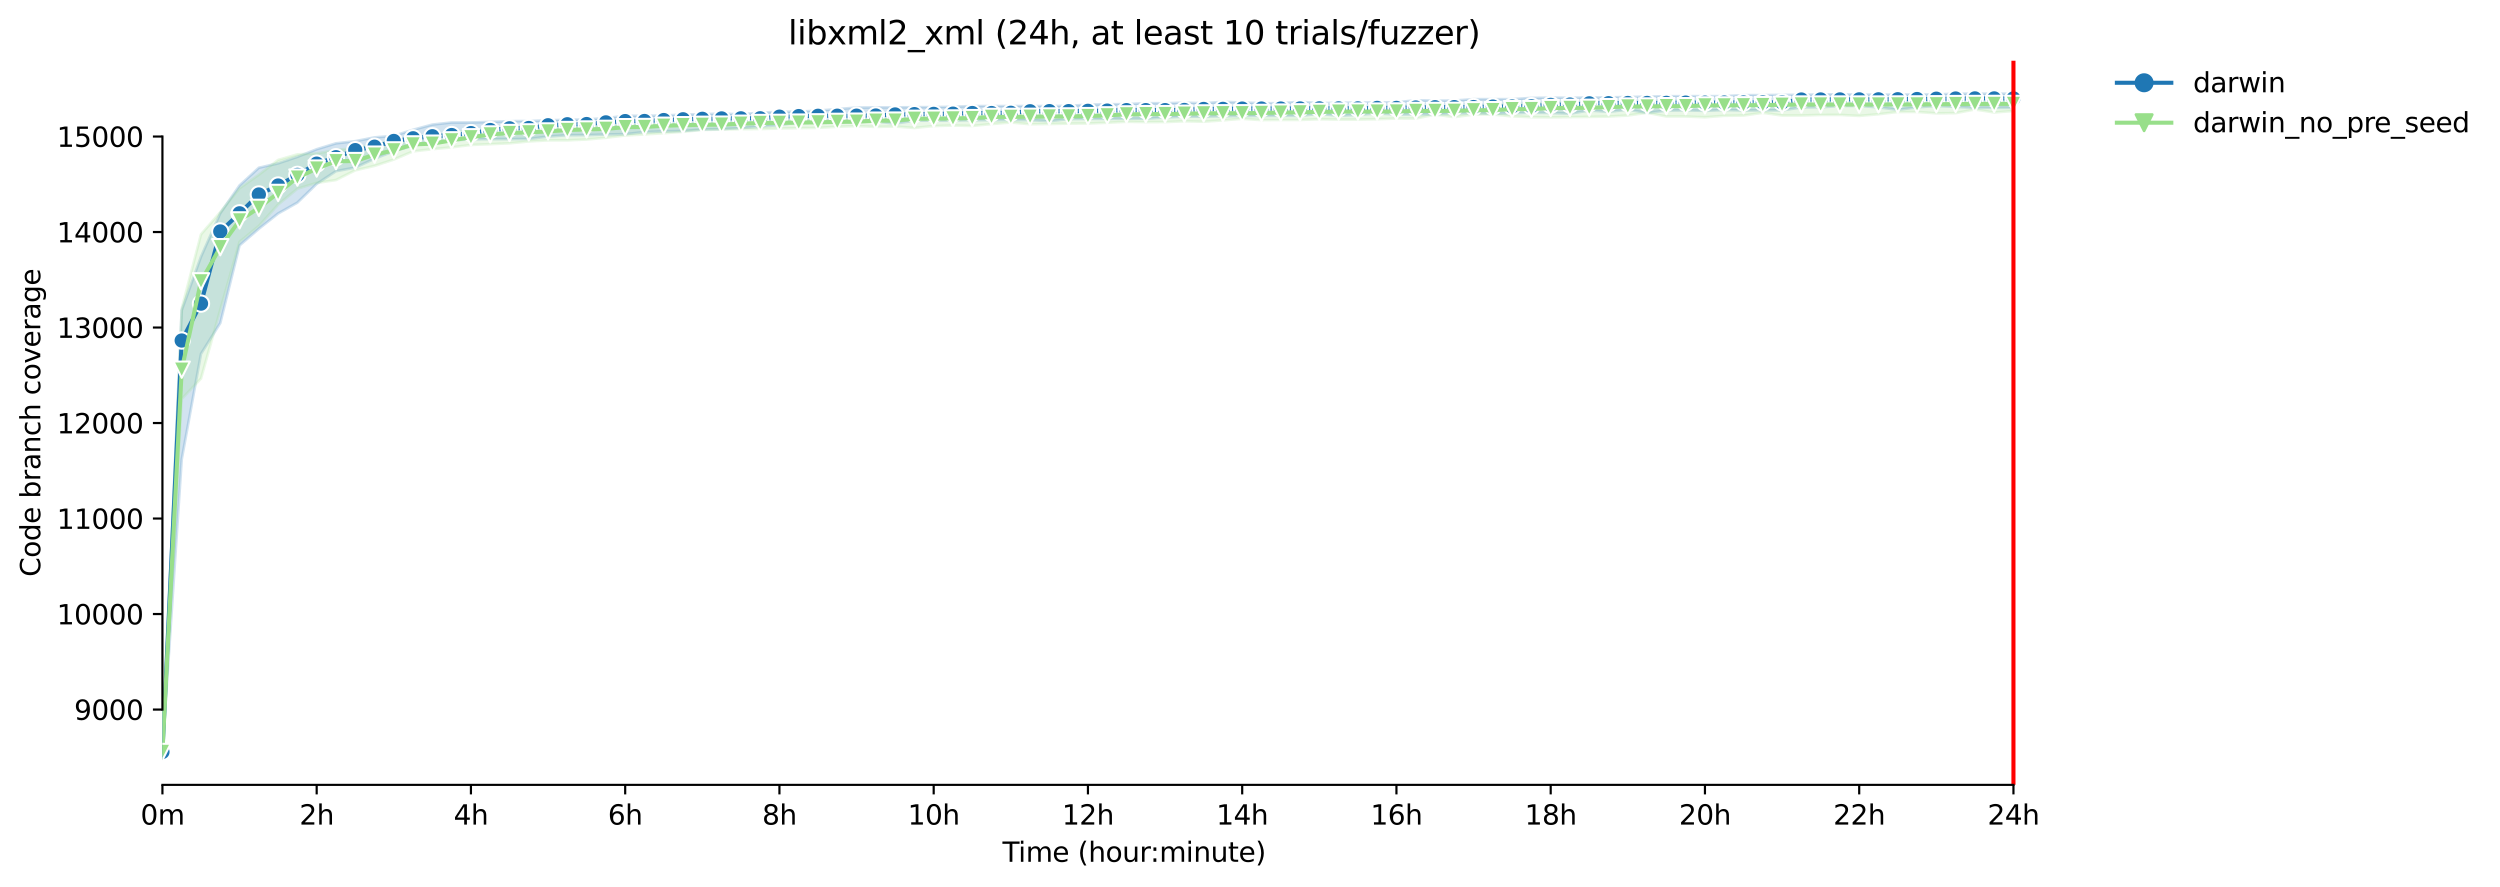 <?xml version="1.0" encoding="utf-8" standalone="no"?>
<!DOCTYPE svg PUBLIC "-//W3C//DTD SVG 1.1//EN"
  "http://www.w3.org/Graphics/SVG/1.1/DTD/svg11.dtd">
<svg xmlns:xlink="http://www.w3.org/1999/xlink" width="918.72pt" height="325.986pt" viewBox="0 0 918.72 325.986" xmlns="http://www.w3.org/2000/svg" version="1.1">
 <defs>
  <style type="text/css">*{stroke-linejoin: round; stroke-linecap: butt}</style>
 </defs>
 <g id="figure_1">
  <g id="patch_1">
   <path d="M 0 325.986 
L 918.72 325.986 
L 918.72 0 
L 0 0 
z
" style="fill: #ffffff"/>
  </g>
  <g id="axes_1">
   <g id="patch_2">
    <path d="M 59.691 288.43 
L 773.931 288.43 
L 773.931 22.318 
L 59.691 22.318 
z
" style="fill: #ffffff"/>
   </g>
   <g id="PolyCollection_1">
    <defs>
     <path id="m1c5e428686" d="M 59.691 -49.652 
L 59.691 -49.652 
L 66.776 -157.178 
L 73.862 -195.952 
L 80.948 -207.271 
L 88.033 -235.804 
L 95.119 -241.911 
L 102.205 -247.526 
L 109.291 -251.527 
L 116.376 -258.406 
L 123.462 -263.074 
L 130.548 -264.408 
L 137.633 -267.672 
L 144.719 -270.409 
L 151.805 -272.445 
L 158.891 -273.775 
L 165.976 -274.375 
L 173.062 -274.796 
L 180.148 -274.862 
L 187.233 -274.866 
L 194.319 -274.919 
L 201.405 -275.807 
L 208.491 -276.305 
L 215.576 -276.34 
L 222.662 -276.551 
L 229.748 -276.691 
L 236.833 -277.463 
L 243.919 -277.709 
L 251.005 -277.85 
L 258.091 -278.411 
L 265.176 -278.551 
L 272.262 -278.938 
L 279.348 -279.464 
L 286.433 -280.026 
L 293.519 -281.025 
L 300.605 -281.096 
L 307.691 -281.149 
L 314.776 -281.201 
L 321.862 -281.359 
L 328.948 -280.552 
L 336.033 -281.64 
L 343.119 -281.64 
L 350.205 -281.675 
L 357.291 -281.815 
L 364.376 -281.815 
L 371.462 -281.851 
L 378.548 -281.851 
L 385.633 -281.464 
L 392.719 -282.237 
L 399.805 -282.307 
L 406.891 -282.307 
L 413.976 -282.377 
L 421.062 -282.377 
L 428.148 -282.833 
L 435.233 -283.114 
L 442.319 -283.132 
L 449.405 -283.272 
L 456.491 -283.342 
L 463.576 -283.412 
L 470.662 -283.412 
L 477.748 -283.43 
L 484.833 -284.164 
L 491.919 -283.465 
L 499.005 -283.781 
L 506.091 -284.331 
L 513.176 -283.904 
L 520.262 -283.956 
L 527.348 -283.956 
L 534.433 -284.29 
L 541.519 -284.41 
L 548.605 -284.202 
L 555.691 -284.36 
L 562.776 -284.606 
L 569.862 -284.483 
L 576.948 -284.22 
L 584.033 -285.395 
L 591.119 -284.904 
L 598.205 -285.676 
L 605.291 -284.5 
L 612.376 -285.354 
L 619.462 -285.44 
L 626.548 -285.255 
L 633.633 -285.571 
L 640.719 -285.378 
L 647.805 -285.43 
L 654.891 -285.43 
L 661.976 -286.513 
L 669.062 -286.553 
L 676.148 -287.045 
L 683.233 -287.042 
L 690.319 -286.548 
L 697.405 -285.641 
L 704.491 -286.548 
L 711.576 -287.045 
L 718.662 -286.711 
L 725.748 -286.36 
L 732.833 -286.378 
L 739.919 -286.378 
L 739.919 -291.555 
L 739.919 -291.555 
L 732.833 -291.572 
L 725.748 -291.555 
L 718.662 -291.555 
L 711.576 -291.256 
L 704.491 -291.256 
L 697.405 -291.224 
L 690.319 -291.221 
L 683.233 -291.221 
L 676.148 -291.309 
L 669.062 -291.309 
L 661.976 -291.116 
L 654.891 -291.116 
L 647.805 -291.011 
L 640.719 -291.011 
L 633.633 -290.66 
L 626.548 -290.66 
L 619.462 -290.625 
L 612.376 -290.625 
L 605.291 -290.449 
L 598.205 -290.344 
L 591.119 -290.186 
L 584.033 -290.151 
L 576.948 -290.028 
L 569.862 -290.081 
L 562.776 -289.993 
L 555.691 -289.537 
L 548.605 -289.537 
L 541.519 -289.537 
L 534.433 -289.025 
L 527.348 -289.01 
L 520.262 -289.133 
L 513.176 -288.378 
L 506.091 -288.343 
L 499.005 -288.308 
L 491.919 -288.203 
L 484.833 -288.063 
L 477.748 -288.589 
L 470.662 -288.063 
L 463.576 -288.063 
L 456.491 -288.308 
L 449.405 -288.572 
L 442.319 -288.033 
L 435.233 -288.256 
L 428.148 -288.028 
L 421.062 -288.063 
L 413.976 -287.712 
L 406.891 -287.659 
L 399.805 -287.519 
L 392.719 -287.062 
L 385.633 -287.01 
L 378.548 -287.01 
L 371.462 -287.01 
L 364.376 -287.01 
L 357.291 -287.01 
L 350.205 -286.729 
L 343.119 -286.624 
L 336.033 -286.589 
L 328.948 -286.518 
L 321.862 -286.518 
L 314.776 -286.448 
L 307.691 -285.887 
L 300.605 -285.325 
L 293.519 -284.976 
L 286.433 -284.87 
L 279.348 -284.588 
L 272.262 -283.956 
L 265.176 -284.22 
L 258.091 -284.027 
L 251.005 -283.851 
L 243.919 -283.535 
L 236.833 -283.43 
L 229.748 -283.43 
L 222.662 -282.552 
L 215.576 -282.096 
L 208.491 -281.956 
L 201.405 -281.78 
L 194.319 -281.5 
L 187.233 -281.464 
L 180.148 -281.184 
L 173.062 -280.973 
L 165.976 -280.973 
L 158.891 -280.201 
L 151.805 -278.288 
L 144.719 -276.06 
L 137.633 -275.494 
L 130.548 -274.092 
L 123.462 -273.305 
L 116.376 -271.134 
L 109.291 -268.338 
L 102.205 -265.952 
L 95.119 -264.337 
L 88.033 -257.845 
L 80.948 -247.614 
L 73.862 -231.645 
L 66.776 -211.989 
L 59.691 -49.652 
z
" style="stroke: #1f77b4; stroke-opacity: 0.2"/>
    </defs>
    <g clip-path="url(#p7de8ed1659)">
     <use xlink:href="#m1c5e428686" x="0" y="325.986" style="fill: #1f77b4; fill-opacity: 0.2; stroke: #1f77b4; stroke-opacity: 0.2"/>
    </g>
   </g>
   <g id="PolyCollection_2">
    <defs>
     <path id="mba9dc368f9" d="M 59.691 -49.652 
L 59.691 -49.652 
L 66.776 -179.386 
L 73.862 -186.879 
L 80.948 -212.149 
L 88.033 -237.103 
L 95.119 -242.946 
L 102.205 -250.79 
L 109.291 -256.634 
L 116.376 -258.775 
L 123.462 -259.827 
L 130.548 -263.39 
L 137.633 -265.027 
L 144.719 -267.356 
L 151.805 -270.363 
L 158.891 -271.164 
L 165.976 -271.848 
L 173.062 -272.725 
L 180.148 -273.006 
L 187.233 -273.322 
L 194.319 -274.015 
L 201.405 -274.41 
L 208.491 -274.41 
L 215.576 -274.726 
L 222.662 -275.358 
L 229.748 -276.2 
L 236.833 -276.586 
L 243.919 -277.042 
L 251.005 -277.551 
L 258.091 -278.248 
L 265.176 -278.37 
L 272.262 -278.53 
L 279.348 -278.569 
L 286.433 -278.78 
L 293.519 -278.902 
L 300.605 -279.008 
L 307.691 -279.408 
L 314.776 -279.639 
L 321.862 -279.359 
L 328.948 -279.499 
L 336.033 -278.973 
L 343.119 -279.675 
L 350.205 -279.868 
L 357.291 -279.71 
L 364.376 -280.394 
L 371.462 -280.982 
L 378.548 -280.341 
L 385.633 -280.412 
L 392.719 -280.57 
L 399.805 -280.605 
L 406.891 -280.885 
L 413.976 -281.252 
L 421.062 -281.114 
L 428.148 -281.131 
L 435.233 -281.429 
L 442.319 -281.254 
L 449.405 -281.763 
L 456.491 -282.342 
L 463.576 -281.851 
L 470.662 -281.921 
L 477.748 -281.921 
L 484.833 -282.166 
L 491.919 -282.044 
L 499.005 -282.044 
L 506.091 -282.184 
L 513.176 -282.43 
L 520.262 -282.412 
L 527.348 -283.886 
L 534.433 -282.956 
L 541.519 -283.886 
L 548.605 -283.908 
L 555.691 -283.229 
L 562.776 -282.921 
L 569.862 -282.851 
L 576.948 -282.956 
L 584.033 -283.042 
L 591.119 -283.149 
L 598.205 -283.543 
L 605.291 -284.549 
L 612.376 -283.184 
L 619.462 -283.184 
L 626.548 -282.886 
L 633.633 -283.43 
L 640.719 -283.535 
L 647.805 -284.535 
L 654.891 -283.535 
L 661.976 -283.535 
L 669.062 -283.746 
L 676.148 -283.763 
L 683.233 -283.395 
L 690.319 -284.009 
L 697.405 -284.843 
L 704.491 -284.856 
L 711.576 -284.342 
L 718.662 -284.413 
L 725.748 -285.771 
L 732.833 -284.658 
L 739.919 -285.202 
L 739.919 -289.695 
L 739.919 -289.695 
L 732.833 -289.695 
L 725.748 -289.642 
L 718.662 -289.572 
L 711.576 -289.519 
L 704.491 -289.519 
L 697.405 -289.484 
L 690.319 -289.361 
L 683.233 -289.396 
L 676.148 -289.361 
L 669.062 -289.326 
L 661.976 -289.326 
L 654.891 -288.922 
L 647.805 -288.414 
L 640.719 -288.414 
L 633.633 -288.466 
L 626.548 -288.589 
L 619.462 -288.729 
L 612.376 -288.505 
L 605.291 -288.414 
L 598.205 -288.414 
L 591.119 -288.414 
L 584.033 -288.378 
L 576.948 -288.378 
L 569.862 -288.1 
L 562.776 -287.712 
L 555.691 -287.729 
L 548.605 -287.326 
L 541.519 -287.185 
L 534.433 -287.01 
L 527.348 -286.799 
L 520.262 -286.764 
L 513.176 -286.764 
L 506.091 -286.589 
L 499.005 -286.413 
L 491.919 -286.308 
L 484.833 -286.378 
L 477.748 -286.167 
L 470.662 -286.167 
L 463.576 -286.15 
L 456.491 -285.922 
L 449.405 -285.939 
L 442.319 -285.992 
L 435.233 -285.922 
L 428.148 -285.922 
L 421.062 -285.606 
L 413.976 -285.43 
L 406.891 -285.079 
L 399.805 -285.413 
L 392.719 -285.378 
L 385.633 -284.676 
L 378.548 -284.349 
L 371.462 -284.237 
L 364.376 -283.921 
L 357.291 -283.325 
L 350.205 -283.132 
L 343.119 -282.974 
L 336.033 -282.745 
L 328.948 -282.658 
L 321.862 -282.412 
L 314.776 -282.342 
L 307.691 -281.745 
L 300.605 -281.938 
L 293.519 -281.886 
L 286.433 -281.657 
L 279.348 -281.219 
L 272.262 -280.973 
L 265.176 -280.85 
L 258.091 -280.482 
L 251.005 -280.447 
L 243.919 -280.271 
L 236.833 -280.271 
L 229.748 -279.956 
L 222.662 -279.938 
L 215.576 -279.604 
L 208.491 -279.324 
L 201.405 -279.06 
L 194.319 -278.832 
L 187.233 -278.797 
L 180.148 -278.323 
L 173.062 -278.2 
L 165.976 -276.814 
L 158.891 -276.305 
L 151.805 -275.182 
L 144.719 -274.305 
L 137.633 -272.866 
L 130.548 -271.637 
L 123.462 -270.865 
L 116.376 -269.584 
L 109.291 -269.251 
L 102.205 -267.215 
L 95.119 -261.775 
L 88.033 -256.792 
L 80.948 -248.018 
L 73.862 -239.875 
L 66.776 -212.605 
L 59.691 -49.652 
z
" style="stroke: #98df8a; stroke-opacity: 0.2"/>
    </defs>
    <g clip-path="url(#p7de8ed1659)">
     <use xlink:href="#mba9dc368f9" x="0" y="325.986" style="fill: #98df8a; fill-opacity: 0.2; stroke: #98df8a; stroke-opacity: 0.2"/>
    </g>
   </g>
   <g id="matplotlib.axis_1">
    <g id="xtick_1">
     <g id="line2d_1">
      <defs>
       <path id="m45653bdd2b" d="M 0 0 
L 0 3.5 
" style="stroke: #000000; stroke-width: 0.8"/>
      </defs>
      <g>
       <use xlink:href="#m45653bdd2b" x="59.691" y="288.43" style="stroke: #000000; stroke-width: 0.8"/>
      </g>
     </g>
     <g id="text_1">
      <!-- 0m -->
      <g transform="translate(51.639 303.029) scale(0.1 -0.1)">
       <defs>
        <path id="DejaVuSans-30" d="M 2034 4250 
Q 1547 4250 1301 3770 
Q 1056 3291 1056 2328 
Q 1056 1369 1301 889 
Q 1547 409 2034 409 
Q 2525 409 2770 889 
Q 3016 1369 3016 2328 
Q 3016 3291 2770 3770 
Q 2525 4250 2034 4250 
z
M 2034 4750 
Q 2819 4750 3233 4129 
Q 3647 3509 3647 2328 
Q 3647 1150 3233 529 
Q 2819 -91 2034 -91 
Q 1250 -91 836 529 
Q 422 1150 422 2328 
Q 422 3509 836 4129 
Q 1250 4750 2034 4750 
z
" transform="scale(0.016)"/>
        <path id="DejaVuSans-6d" d="M 3328 2828 
Q 3544 3216 3844 3400 
Q 4144 3584 4550 3584 
Q 5097 3584 5394 3201 
Q 5691 2819 5691 2113 
L 5691 0 
L 5113 0 
L 5113 2094 
Q 5113 2597 4934 2840 
Q 4756 3084 4391 3084 
Q 3944 3084 3684 2787 
Q 3425 2491 3425 1978 
L 3425 0 
L 2847 0 
L 2847 2094 
Q 2847 2600 2669 2842 
Q 2491 3084 2119 3084 
Q 1678 3084 1418 2786 
Q 1159 2488 1159 1978 
L 1159 0 
L 581 0 
L 581 3500 
L 1159 3500 
L 1159 2956 
Q 1356 3278 1631 3431 
Q 1906 3584 2284 3584 
Q 2666 3584 2933 3390 
Q 3200 3197 3328 2828 
z
" transform="scale(0.016)"/>
       </defs>
       <use xlink:href="#DejaVuSans-30"/>
       <use xlink:href="#DejaVuSans-6d" x="63.623"/>
      </g>
     </g>
    </g>
    <g id="xtick_2">
     <g id="line2d_2">
      <g>
       <use xlink:href="#m45653bdd2b" x="116.376" y="288.43" style="stroke: #000000; stroke-width: 0.8"/>
      </g>
     </g>
     <g id="text_2">
      <!-- 2h -->
      <g transform="translate(110.026 303.029) scale(0.1 -0.1)">
       <defs>
        <path id="DejaVuSans-32" d="M 1228 531 
L 3431 531 
L 3431 0 
L 469 0 
L 469 531 
Q 828 903 1448 1529 
Q 2069 2156 2228 2338 
Q 2531 2678 2651 2914 
Q 2772 3150 2772 3378 
Q 2772 3750 2511 3984 
Q 2250 4219 1831 4219 
Q 1534 4219 1204 4116 
Q 875 4013 500 3803 
L 500 4441 
Q 881 4594 1212 4672 
Q 1544 4750 1819 4750 
Q 2544 4750 2975 4387 
Q 3406 4025 3406 3419 
Q 3406 3131 3298 2873 
Q 3191 2616 2906 2266 
Q 2828 2175 2409 1742 
Q 1991 1309 1228 531 
z
" transform="scale(0.016)"/>
        <path id="DejaVuSans-68" d="M 3513 2113 
L 3513 0 
L 2938 0 
L 2938 2094 
Q 2938 2591 2744 2837 
Q 2550 3084 2163 3084 
Q 1697 3084 1428 2787 
Q 1159 2491 1159 1978 
L 1159 0 
L 581 0 
L 581 4863 
L 1159 4863 
L 1159 2956 
Q 1366 3272 1645 3428 
Q 1925 3584 2291 3584 
Q 2894 3584 3203 3211 
Q 3513 2838 3513 2113 
z
" transform="scale(0.016)"/>
       </defs>
       <use xlink:href="#DejaVuSans-32"/>
       <use xlink:href="#DejaVuSans-68" x="63.623"/>
      </g>
     </g>
    </g>
    <g id="xtick_3">
     <g id="line2d_3">
      <g>
       <use xlink:href="#m45653bdd2b" x="173.062" y="288.43" style="stroke: #000000; stroke-width: 0.8"/>
      </g>
     </g>
     <g id="text_3">
      <!-- 4h -->
      <g transform="translate(166.712 303.029) scale(0.1 -0.1)">
       <defs>
        <path id="DejaVuSans-34" d="M 2419 4116 
L 825 1625 
L 2419 1625 
L 2419 4116 
z
M 2253 4666 
L 3047 4666 
L 3047 1625 
L 3713 1625 
L 3713 1100 
L 3047 1100 
L 3047 0 
L 2419 0 
L 2419 1100 
L 313 1100 
L 313 1709 
L 2253 4666 
z
" transform="scale(0.016)"/>
       </defs>
       <use xlink:href="#DejaVuSans-34"/>
       <use xlink:href="#DejaVuSans-68" x="63.623"/>
      </g>
     </g>
    </g>
    <g id="xtick_4">
     <g id="line2d_4">
      <g>
       <use xlink:href="#m45653bdd2b" x="229.748" y="288.43" style="stroke: #000000; stroke-width: 0.8"/>
      </g>
     </g>
     <g id="text_4">
      <!-- 6h -->
      <g transform="translate(223.398 303.029) scale(0.1 -0.1)">
       <defs>
        <path id="DejaVuSans-36" d="M 2113 2584 
Q 1688 2584 1439 2293 
Q 1191 2003 1191 1497 
Q 1191 994 1439 701 
Q 1688 409 2113 409 
Q 2538 409 2786 701 
Q 3034 994 3034 1497 
Q 3034 2003 2786 2293 
Q 2538 2584 2113 2584 
z
M 3366 4563 
L 3366 3988 
Q 3128 4100 2886 4159 
Q 2644 4219 2406 4219 
Q 1781 4219 1451 3797 
Q 1122 3375 1075 2522 
Q 1259 2794 1537 2939 
Q 1816 3084 2150 3084 
Q 2853 3084 3261 2657 
Q 3669 2231 3669 1497 
Q 3669 778 3244 343 
Q 2819 -91 2113 -91 
Q 1303 -91 875 529 
Q 447 1150 447 2328 
Q 447 3434 972 4092 
Q 1497 4750 2381 4750 
Q 2619 4750 2861 4703 
Q 3103 4656 3366 4563 
z
" transform="scale(0.016)"/>
       </defs>
       <use xlink:href="#DejaVuSans-36"/>
       <use xlink:href="#DejaVuSans-68" x="63.623"/>
      </g>
     </g>
    </g>
    <g id="xtick_5">
     <g id="line2d_5">
      <g>
       <use xlink:href="#m45653bdd2b" x="286.433" y="288.43" style="stroke: #000000; stroke-width: 0.8"/>
      </g>
     </g>
     <g id="text_5">
      <!-- 8h -->
      <g transform="translate(280.083 303.029) scale(0.1 -0.1)">
       <defs>
        <path id="DejaVuSans-38" d="M 2034 2216 
Q 1584 2216 1326 1975 
Q 1069 1734 1069 1313 
Q 1069 891 1326 650 
Q 1584 409 2034 409 
Q 2484 409 2743 651 
Q 3003 894 3003 1313 
Q 3003 1734 2745 1975 
Q 2488 2216 2034 2216 
z
M 1403 2484 
Q 997 2584 770 2862 
Q 544 3141 544 3541 
Q 544 4100 942 4425 
Q 1341 4750 2034 4750 
Q 2731 4750 3128 4425 
Q 3525 4100 3525 3541 
Q 3525 3141 3298 2862 
Q 3072 2584 2669 2484 
Q 3125 2378 3379 2068 
Q 3634 1759 3634 1313 
Q 3634 634 3220 271 
Q 2806 -91 2034 -91 
Q 1263 -91 848 271 
Q 434 634 434 1313 
Q 434 1759 690 2068 
Q 947 2378 1403 2484 
z
M 1172 3481 
Q 1172 3119 1398 2916 
Q 1625 2713 2034 2713 
Q 2441 2713 2670 2916 
Q 2900 3119 2900 3481 
Q 2900 3844 2670 4047 
Q 2441 4250 2034 4250 
Q 1625 4250 1398 4047 
Q 1172 3844 1172 3481 
z
" transform="scale(0.016)"/>
       </defs>
       <use xlink:href="#DejaVuSans-38"/>
       <use xlink:href="#DejaVuSans-68" x="63.623"/>
      </g>
     </g>
    </g>
    <g id="xtick_6">
     <g id="line2d_6">
      <g>
       <use xlink:href="#m45653bdd2b" x="343.119" y="288.43" style="stroke: #000000; stroke-width: 0.8"/>
      </g>
     </g>
     <g id="text_6">
      <!-- 10h -->
      <g transform="translate(333.588 303.029) scale(0.1 -0.1)">
       <defs>
        <path id="DejaVuSans-31" d="M 794 531 
L 1825 531 
L 1825 4091 
L 703 3866 
L 703 4441 
L 1819 4666 
L 2450 4666 
L 2450 531 
L 3481 531 
L 3481 0 
L 794 0 
L 794 531 
z
" transform="scale(0.016)"/>
       </defs>
       <use xlink:href="#DejaVuSans-31"/>
       <use xlink:href="#DejaVuSans-30" x="63.623"/>
       <use xlink:href="#DejaVuSans-68" x="127.246"/>
      </g>
     </g>
    </g>
    <g id="xtick_7">
     <g id="line2d_7">
      <g>
       <use xlink:href="#m45653bdd2b" x="399.805" y="288.43" style="stroke: #000000; stroke-width: 0.8"/>
      </g>
     </g>
     <g id="text_7">
      <!-- 12h -->
      <g transform="translate(390.274 303.029) scale(0.1 -0.1)">
       <use xlink:href="#DejaVuSans-31"/>
       <use xlink:href="#DejaVuSans-32" x="63.623"/>
       <use xlink:href="#DejaVuSans-68" x="127.246"/>
      </g>
     </g>
    </g>
    <g id="xtick_8">
     <g id="line2d_8">
      <g>
       <use xlink:href="#m45653bdd2b" x="456.491" y="288.43" style="stroke: #000000; stroke-width: 0.8"/>
      </g>
     </g>
     <g id="text_8">
      <!-- 14h -->
      <g transform="translate(446.959 303.029) scale(0.1 -0.1)">
       <use xlink:href="#DejaVuSans-31"/>
       <use xlink:href="#DejaVuSans-34" x="63.623"/>
       <use xlink:href="#DejaVuSans-68" x="127.246"/>
      </g>
     </g>
    </g>
    <g id="xtick_9">
     <g id="line2d_9">
      <g>
       <use xlink:href="#m45653bdd2b" x="513.176" y="288.43" style="stroke: #000000; stroke-width: 0.8"/>
      </g>
     </g>
     <g id="text_9">
      <!-- 16h -->
      <g transform="translate(503.645 303.029) scale(0.1 -0.1)">
       <use xlink:href="#DejaVuSans-31"/>
       <use xlink:href="#DejaVuSans-36" x="63.623"/>
       <use xlink:href="#DejaVuSans-68" x="127.246"/>
      </g>
     </g>
    </g>
    <g id="xtick_10">
     <g id="line2d_10">
      <g>
       <use xlink:href="#m45653bdd2b" x="569.862" y="288.43" style="stroke: #000000; stroke-width: 0.8"/>
      </g>
     </g>
     <g id="text_10">
      <!-- 18h -->
      <g transform="translate(560.331 303.029) scale(0.1 -0.1)">
       <use xlink:href="#DejaVuSans-31"/>
       <use xlink:href="#DejaVuSans-38" x="63.623"/>
       <use xlink:href="#DejaVuSans-68" x="127.246"/>
      </g>
     </g>
    </g>
    <g id="xtick_11">
     <g id="line2d_11">
      <g>
       <use xlink:href="#m45653bdd2b" x="626.548" y="288.43" style="stroke: #000000; stroke-width: 0.8"/>
      </g>
     </g>
     <g id="text_11">
      <!-- 20h -->
      <g transform="translate(617.017 303.029) scale(0.1 -0.1)">
       <use xlink:href="#DejaVuSans-32"/>
       <use xlink:href="#DejaVuSans-30" x="63.623"/>
       <use xlink:href="#DejaVuSans-68" x="127.246"/>
      </g>
     </g>
    </g>
    <g id="xtick_12">
     <g id="line2d_12">
      <g>
       <use xlink:href="#m45653bdd2b" x="683.233" y="288.43" style="stroke: #000000; stroke-width: 0.8"/>
      </g>
     </g>
     <g id="text_12">
      <!-- 22h -->
      <g transform="translate(673.702 303.029) scale(0.1 -0.1)">
       <use xlink:href="#DejaVuSans-32"/>
       <use xlink:href="#DejaVuSans-32" x="63.623"/>
       <use xlink:href="#DejaVuSans-68" x="127.246"/>
      </g>
     </g>
    </g>
    <g id="xtick_13">
     <g id="line2d_13">
      <g>
       <use xlink:href="#m45653bdd2b" x="739.919" y="288.43" style="stroke: #000000; stroke-width: 0.8"/>
      </g>
     </g>
     <g id="text_13">
      <!-- 24h -->
      <g transform="translate(730.388 303.029) scale(0.1 -0.1)">
       <use xlink:href="#DejaVuSans-32"/>
       <use xlink:href="#DejaVuSans-34" x="63.623"/>
       <use xlink:href="#DejaVuSans-68" x="127.246"/>
      </g>
     </g>
    </g>
    <g id="text_14">
     <!-- Time (hour:minute) -->
     <g transform="translate(368.404 316.707) scale(0.1 -0.1)">
      <defs>
       <path id="DejaVuSans-54" d="M -19 4666 
L 3928 4666 
L 3928 4134 
L 2272 4134 
L 2272 0 
L 1638 0 
L 1638 4134 
L -19 4134 
L -19 4666 
z
" transform="scale(0.016)"/>
       <path id="DejaVuSans-69" d="M 603 3500 
L 1178 3500 
L 1178 0 
L 603 0 
L 603 3500 
z
M 603 4863 
L 1178 4863 
L 1178 4134 
L 603 4134 
L 603 4863 
z
" transform="scale(0.016)"/>
       <path id="DejaVuSans-65" d="M 3597 1894 
L 3597 1613 
L 953 1613 
Q 991 1019 1311 708 
Q 1631 397 2203 397 
Q 2534 397 2845 478 
Q 3156 559 3463 722 
L 3463 178 
Q 3153 47 2828 -22 
Q 2503 -91 2169 -91 
Q 1331 -91 842 396 
Q 353 884 353 1716 
Q 353 2575 817 3079 
Q 1281 3584 2069 3584 
Q 2775 3584 3186 3129 
Q 3597 2675 3597 1894 
z
M 3022 2063 
Q 3016 2534 2758 2815 
Q 2500 3097 2075 3097 
Q 1594 3097 1305 2825 
Q 1016 2553 972 2059 
L 3022 2063 
z
" transform="scale(0.016)"/>
       <path id="DejaVuSans-20" transform="scale(0.016)"/>
       <path id="DejaVuSans-28" d="M 1984 4856 
Q 1566 4138 1362 3434 
Q 1159 2731 1159 2009 
Q 1159 1288 1364 580 
Q 1569 -128 1984 -844 
L 1484 -844 
Q 1016 -109 783 600 
Q 550 1309 550 2009 
Q 550 2706 781 3412 
Q 1013 4119 1484 4856 
L 1984 4856 
z
" transform="scale(0.016)"/>
       <path id="DejaVuSans-6f" d="M 1959 3097 
Q 1497 3097 1228 2736 
Q 959 2375 959 1747 
Q 959 1119 1226 758 
Q 1494 397 1959 397 
Q 2419 397 2687 759 
Q 2956 1122 2956 1747 
Q 2956 2369 2687 2733 
Q 2419 3097 1959 3097 
z
M 1959 3584 
Q 2709 3584 3137 3096 
Q 3566 2609 3566 1747 
Q 3566 888 3137 398 
Q 2709 -91 1959 -91 
Q 1206 -91 779 398 
Q 353 888 353 1747 
Q 353 2609 779 3096 
Q 1206 3584 1959 3584 
z
" transform="scale(0.016)"/>
       <path id="DejaVuSans-75" d="M 544 1381 
L 544 3500 
L 1119 3500 
L 1119 1403 
Q 1119 906 1312 657 
Q 1506 409 1894 409 
Q 2359 409 2629 706 
Q 2900 1003 2900 1516 
L 2900 3500 
L 3475 3500 
L 3475 0 
L 2900 0 
L 2900 538 
Q 2691 219 2414 64 
Q 2138 -91 1772 -91 
Q 1169 -91 856 284 
Q 544 659 544 1381 
z
M 1991 3584 
L 1991 3584 
z
" transform="scale(0.016)"/>
       <path id="DejaVuSans-72" d="M 2631 2963 
Q 2534 3019 2420 3045 
Q 2306 3072 2169 3072 
Q 1681 3072 1420 2755 
Q 1159 2438 1159 1844 
L 1159 0 
L 581 0 
L 581 3500 
L 1159 3500 
L 1159 2956 
Q 1341 3275 1631 3429 
Q 1922 3584 2338 3584 
Q 2397 3584 2469 3576 
Q 2541 3569 2628 3553 
L 2631 2963 
z
" transform="scale(0.016)"/>
       <path id="DejaVuSans-3a" d="M 750 794 
L 1409 794 
L 1409 0 
L 750 0 
L 750 794 
z
M 750 3309 
L 1409 3309 
L 1409 2516 
L 750 2516 
L 750 3309 
z
" transform="scale(0.016)"/>
       <path id="DejaVuSans-6e" d="M 3513 2113 
L 3513 0 
L 2938 0 
L 2938 2094 
Q 2938 2591 2744 2837 
Q 2550 3084 2163 3084 
Q 1697 3084 1428 2787 
Q 1159 2491 1159 1978 
L 1159 0 
L 581 0 
L 581 3500 
L 1159 3500 
L 1159 2956 
Q 1366 3272 1645 3428 
Q 1925 3584 2291 3584 
Q 2894 3584 3203 3211 
Q 3513 2838 3513 2113 
z
" transform="scale(0.016)"/>
       <path id="DejaVuSans-74" d="M 1172 4494 
L 1172 3500 
L 2356 3500 
L 2356 3053 
L 1172 3053 
L 1172 1153 
Q 1172 725 1289 603 
Q 1406 481 1766 481 
L 2356 481 
L 2356 0 
L 1766 0 
Q 1100 0 847 248 
Q 594 497 594 1153 
L 594 3053 
L 172 3053 
L 172 3500 
L 594 3500 
L 594 4494 
L 1172 4494 
z
" transform="scale(0.016)"/>
       <path id="DejaVuSans-29" d="M 513 4856 
L 1013 4856 
Q 1481 4119 1714 3412 
Q 1947 2706 1947 2009 
Q 1947 1309 1714 600 
Q 1481 -109 1013 -844 
L 513 -844 
Q 928 -128 1133 580 
Q 1338 1288 1338 2009 
Q 1338 2731 1133 3434 
Q 928 4138 513 4856 
z
" transform="scale(0.016)"/>
      </defs>
      <use xlink:href="#DejaVuSans-54"/>
      <use xlink:href="#DejaVuSans-69" x="57.959"/>
      <use xlink:href="#DejaVuSans-6d" x="85.742"/>
      <use xlink:href="#DejaVuSans-65" x="183.154"/>
      <use xlink:href="#DejaVuSans-20" x="244.678"/>
      <use xlink:href="#DejaVuSans-28" x="276.465"/>
      <use xlink:href="#DejaVuSans-68" x="315.479"/>
      <use xlink:href="#DejaVuSans-6f" x="378.857"/>
      <use xlink:href="#DejaVuSans-75" x="440.039"/>
      <use xlink:href="#DejaVuSans-72" x="503.418"/>
      <use xlink:href="#DejaVuSans-3a" x="542.781"/>
      <use xlink:href="#DejaVuSans-6d" x="576.473"/>
      <use xlink:href="#DejaVuSans-69" x="673.885"/>
      <use xlink:href="#DejaVuSans-6e" x="701.668"/>
      <use xlink:href="#DejaVuSans-75" x="765.047"/>
      <use xlink:href="#DejaVuSans-74" x="828.426"/>
      <use xlink:href="#DejaVuSans-65" x="867.635"/>
      <use xlink:href="#DejaVuSans-29" x="929.158"/>
     </g>
    </g>
   </g>
   <g id="matplotlib.axis_2">
    <g id="ytick_1">
     <g id="line2d_14">
      <defs>
       <path id="me49b55e746" d="M 0 0 
L -3.5 0 
" style="stroke: #000000; stroke-width: 0.8"/>
      </defs>
      <g>
       <use xlink:href="#me49b55e746" x="59.691" y="260.751" style="stroke: #000000; stroke-width: 0.8"/>
      </g>
     </g>
     <g id="text_15">
      <!-- 9000 -->
      <g transform="translate(27.241 264.551) scale(0.1 -0.1)">
       <defs>
        <path id="DejaVuSans-39" d="M 703 97 
L 703 672 
Q 941 559 1184 500 
Q 1428 441 1663 441 
Q 2288 441 2617 861 
Q 2947 1281 2994 2138 
Q 2813 1869 2534 1725 
Q 2256 1581 1919 1581 
Q 1219 1581 811 2004 
Q 403 2428 403 3163 
Q 403 3881 828 4315 
Q 1253 4750 1959 4750 
Q 2769 4750 3195 4129 
Q 3622 3509 3622 2328 
Q 3622 1225 3098 567 
Q 2575 -91 1691 -91 
Q 1453 -91 1209 -44 
Q 966 3 703 97 
z
M 1959 2075 
Q 2384 2075 2632 2365 
Q 2881 2656 2881 3163 
Q 2881 3666 2632 3958 
Q 2384 4250 1959 4250 
Q 1534 4250 1286 3958 
Q 1038 3666 1038 3163 
Q 1038 2656 1286 2365 
Q 1534 2075 1959 2075 
z
" transform="scale(0.016)"/>
       </defs>
       <use xlink:href="#DejaVuSans-39"/>
       <use xlink:href="#DejaVuSans-30" x="63.623"/>
       <use xlink:href="#DejaVuSans-30" x="127.246"/>
       <use xlink:href="#DejaVuSans-30" x="190.869"/>
      </g>
     </g>
    </g>
    <g id="ytick_2">
     <g id="line2d_15">
      <g>
       <use xlink:href="#me49b55e746" x="59.691" y="225.655" style="stroke: #000000; stroke-width: 0.8"/>
      </g>
     </g>
     <g id="text_16">
      <!-- 10000 -->
      <g transform="translate(20.878 229.454) scale(0.1 -0.1)">
       <use xlink:href="#DejaVuSans-31"/>
       <use xlink:href="#DejaVuSans-30" x="63.623"/>
       <use xlink:href="#DejaVuSans-30" x="127.246"/>
       <use xlink:href="#DejaVuSans-30" x="190.869"/>
       <use xlink:href="#DejaVuSans-30" x="254.492"/>
      </g>
     </g>
    </g>
    <g id="ytick_3">
     <g id="line2d_16">
      <g>
       <use xlink:href="#me49b55e746" x="59.691" y="190.558" style="stroke: #000000; stroke-width: 0.8"/>
      </g>
     </g>
     <g id="text_17">
      <!-- 11000 -->
      <g transform="translate(20.878 194.358) scale(0.1 -0.1)">
       <use xlink:href="#DejaVuSans-31"/>
       <use xlink:href="#DejaVuSans-31" x="63.623"/>
       <use xlink:href="#DejaVuSans-30" x="127.246"/>
       <use xlink:href="#DejaVuSans-30" x="190.869"/>
       <use xlink:href="#DejaVuSans-30" x="254.492"/>
      </g>
     </g>
    </g>
    <g id="ytick_4">
     <g id="line2d_17">
      <g>
       <use xlink:href="#me49b55e746" x="59.691" y="155.462" style="stroke: #000000; stroke-width: 0.8"/>
      </g>
     </g>
     <g id="text_18">
      <!-- 12000 -->
      <g transform="translate(20.878 159.261) scale(0.1 -0.1)">
       <use xlink:href="#DejaVuSans-31"/>
       <use xlink:href="#DejaVuSans-32" x="63.623"/>
       <use xlink:href="#DejaVuSans-30" x="127.246"/>
       <use xlink:href="#DejaVuSans-30" x="190.869"/>
       <use xlink:href="#DejaVuSans-30" x="254.492"/>
      </g>
     </g>
    </g>
    <g id="ytick_5">
     <g id="line2d_18">
      <g>
       <use xlink:href="#me49b55e746" x="59.691" y="120.365" style="stroke: #000000; stroke-width: 0.8"/>
      </g>
     </g>
     <g id="text_19">
      <!-- 13000 -->
      <g transform="translate(20.878 124.165) scale(0.1 -0.1)">
       <defs>
        <path id="DejaVuSans-33" d="M 2597 2516 
Q 3050 2419 3304 2112 
Q 3559 1806 3559 1356 
Q 3559 666 3084 287 
Q 2609 -91 1734 -91 
Q 1441 -91 1130 -33 
Q 819 25 488 141 
L 488 750 
Q 750 597 1062 519 
Q 1375 441 1716 441 
Q 2309 441 2620 675 
Q 2931 909 2931 1356 
Q 2931 1769 2642 2001 
Q 2353 2234 1838 2234 
L 1294 2234 
L 1294 2753 
L 1863 2753 
Q 2328 2753 2575 2939 
Q 2822 3125 2822 3475 
Q 2822 3834 2567 4026 
Q 2313 4219 1838 4219 
Q 1578 4219 1281 4162 
Q 984 4106 628 3988 
L 628 4550 
Q 988 4650 1302 4700 
Q 1616 4750 1894 4750 
Q 2613 4750 3031 4423 
Q 3450 4097 3450 3541 
Q 3450 3153 3228 2886 
Q 3006 2619 2597 2516 
z
" transform="scale(0.016)"/>
       </defs>
       <use xlink:href="#DejaVuSans-31"/>
       <use xlink:href="#DejaVuSans-33" x="63.623"/>
       <use xlink:href="#DejaVuSans-30" x="127.246"/>
       <use xlink:href="#DejaVuSans-30" x="190.869"/>
       <use xlink:href="#DejaVuSans-30" x="254.492"/>
      </g>
     </g>
    </g>
    <g id="ytick_6">
     <g id="line2d_19">
      <g>
       <use xlink:href="#me49b55e746" x="59.691" y="85.269" style="stroke: #000000; stroke-width: 0.8"/>
      </g>
     </g>
     <g id="text_20">
      <!-- 14000 -->
      <g transform="translate(20.878 89.068) scale(0.1 -0.1)">
       <use xlink:href="#DejaVuSans-31"/>
       <use xlink:href="#DejaVuSans-34" x="63.623"/>
       <use xlink:href="#DejaVuSans-30" x="127.246"/>
       <use xlink:href="#DejaVuSans-30" x="190.869"/>
       <use xlink:href="#DejaVuSans-30" x="254.492"/>
      </g>
     </g>
    </g>
    <g id="ytick_7">
     <g id="line2d_20">
      <g>
       <use xlink:href="#me49b55e746" x="59.691" y="50.172" style="stroke: #000000; stroke-width: 0.8"/>
      </g>
     </g>
     <g id="text_21">
      <!-- 15000 -->
      <g transform="translate(20.878 53.972) scale(0.1 -0.1)">
       <defs>
        <path id="DejaVuSans-35" d="M 691 4666 
L 3169 4666 
L 3169 4134 
L 1269 4134 
L 1269 2991 
Q 1406 3038 1543 3061 
Q 1681 3084 1819 3084 
Q 2600 3084 3056 2656 
Q 3513 2228 3513 1497 
Q 3513 744 3044 326 
Q 2575 -91 1722 -91 
Q 1428 -91 1123 -41 
Q 819 9 494 109 
L 494 744 
Q 775 591 1075 516 
Q 1375 441 1709 441 
Q 2250 441 2565 725 
Q 2881 1009 2881 1497 
Q 2881 1984 2565 2268 
Q 2250 2553 1709 2553 
Q 1456 2553 1204 2497 
Q 953 2441 691 2322 
L 691 4666 
z
" transform="scale(0.016)"/>
       </defs>
       <use xlink:href="#DejaVuSans-31"/>
       <use xlink:href="#DejaVuSans-35" x="63.623"/>
       <use xlink:href="#DejaVuSans-30" x="127.246"/>
       <use xlink:href="#DejaVuSans-30" x="190.869"/>
       <use xlink:href="#DejaVuSans-30" x="254.492"/>
      </g>
     </g>
    </g>
    <g id="text_22">
     <!-- Code branch coverage -->
     <g transform="translate(14.798 211.949) rotate(-90) scale(0.1 -0.1)">
      <defs>
       <path id="DejaVuSans-43" d="M 4122 4306 
L 4122 3641 
Q 3803 3938 3442 4084 
Q 3081 4231 2675 4231 
Q 1875 4231 1450 3742 
Q 1025 3253 1025 2328 
Q 1025 1406 1450 917 
Q 1875 428 2675 428 
Q 3081 428 3442 575 
Q 3803 722 4122 1019 
L 4122 359 
Q 3791 134 3420 21 
Q 3050 -91 2638 -91 
Q 1578 -91 968 557 
Q 359 1206 359 2328 
Q 359 3453 968 4101 
Q 1578 4750 2638 4750 
Q 3056 4750 3426 4639 
Q 3797 4528 4122 4306 
z
" transform="scale(0.016)"/>
       <path id="DejaVuSans-64" d="M 2906 2969 
L 2906 4863 
L 3481 4863 
L 3481 0 
L 2906 0 
L 2906 525 
Q 2725 213 2448 61 
Q 2172 -91 1784 -91 
Q 1150 -91 751 415 
Q 353 922 353 1747 
Q 353 2572 751 3078 
Q 1150 3584 1784 3584 
Q 2172 3584 2448 3432 
Q 2725 3281 2906 2969 
z
M 947 1747 
Q 947 1113 1208 752 
Q 1469 391 1925 391 
Q 2381 391 2643 752 
Q 2906 1113 2906 1747 
Q 2906 2381 2643 2742 
Q 2381 3103 1925 3103 
Q 1469 3103 1208 2742 
Q 947 2381 947 1747 
z
" transform="scale(0.016)"/>
       <path id="DejaVuSans-62" d="M 3116 1747 
Q 3116 2381 2855 2742 
Q 2594 3103 2138 3103 
Q 1681 3103 1420 2742 
Q 1159 2381 1159 1747 
Q 1159 1113 1420 752 
Q 1681 391 2138 391 
Q 2594 391 2855 752 
Q 3116 1113 3116 1747 
z
M 1159 2969 
Q 1341 3281 1617 3432 
Q 1894 3584 2278 3584 
Q 2916 3584 3314 3078 
Q 3713 2572 3713 1747 
Q 3713 922 3314 415 
Q 2916 -91 2278 -91 
Q 1894 -91 1617 61 
Q 1341 213 1159 525 
L 1159 0 
L 581 0 
L 581 4863 
L 1159 4863 
L 1159 2969 
z
" transform="scale(0.016)"/>
       <path id="DejaVuSans-61" d="M 2194 1759 
Q 1497 1759 1228 1600 
Q 959 1441 959 1056 
Q 959 750 1161 570 
Q 1363 391 1709 391 
Q 2188 391 2477 730 
Q 2766 1069 2766 1631 
L 2766 1759 
L 2194 1759 
z
M 3341 1997 
L 3341 0 
L 2766 0 
L 2766 531 
Q 2569 213 2275 61 
Q 1981 -91 1556 -91 
Q 1019 -91 701 211 
Q 384 513 384 1019 
Q 384 1609 779 1909 
Q 1175 2209 1959 2209 
L 2766 2209 
L 2766 2266 
Q 2766 2663 2505 2880 
Q 2244 3097 1772 3097 
Q 1472 3097 1187 3025 
Q 903 2953 641 2809 
L 641 3341 
Q 956 3463 1253 3523 
Q 1550 3584 1831 3584 
Q 2591 3584 2966 3190 
Q 3341 2797 3341 1997 
z
" transform="scale(0.016)"/>
       <path id="DejaVuSans-63" d="M 3122 3366 
L 3122 2828 
Q 2878 2963 2633 3030 
Q 2388 3097 2138 3097 
Q 1578 3097 1268 2742 
Q 959 2388 959 1747 
Q 959 1106 1268 751 
Q 1578 397 2138 397 
Q 2388 397 2633 464 
Q 2878 531 3122 666 
L 3122 134 
Q 2881 22 2623 -34 
Q 2366 -91 2075 -91 
Q 1284 -91 818 406 
Q 353 903 353 1747 
Q 353 2603 823 3093 
Q 1294 3584 2113 3584 
Q 2378 3584 2631 3529 
Q 2884 3475 3122 3366 
z
" transform="scale(0.016)"/>
       <path id="DejaVuSans-76" d="M 191 3500 
L 800 3500 
L 1894 563 
L 2988 3500 
L 3597 3500 
L 2284 0 
L 1503 0 
L 191 3500 
z
" transform="scale(0.016)"/>
       <path id="DejaVuSans-67" d="M 2906 1791 
Q 2906 2416 2648 2759 
Q 2391 3103 1925 3103 
Q 1463 3103 1205 2759 
Q 947 2416 947 1791 
Q 947 1169 1205 825 
Q 1463 481 1925 481 
Q 2391 481 2648 825 
Q 2906 1169 2906 1791 
z
M 3481 434 
Q 3481 -459 3084 -895 
Q 2688 -1331 1869 -1331 
Q 1566 -1331 1297 -1286 
Q 1028 -1241 775 -1147 
L 775 -588 
Q 1028 -725 1275 -790 
Q 1522 -856 1778 -856 
Q 2344 -856 2625 -561 
Q 2906 -266 2906 331 
L 2906 616 
Q 2728 306 2450 153 
Q 2172 0 1784 0 
Q 1141 0 747 490 
Q 353 981 353 1791 
Q 353 2603 747 3093 
Q 1141 3584 1784 3584 
Q 2172 3584 2450 3431 
Q 2728 3278 2906 2969 
L 2906 3500 
L 3481 3500 
L 3481 434 
z
" transform="scale(0.016)"/>
      </defs>
      <use xlink:href="#DejaVuSans-43"/>
      <use xlink:href="#DejaVuSans-6f" x="69.824"/>
      <use xlink:href="#DejaVuSans-64" x="131.006"/>
      <use xlink:href="#DejaVuSans-65" x="194.482"/>
      <use xlink:href="#DejaVuSans-20" x="256.006"/>
      <use xlink:href="#DejaVuSans-62" x="287.793"/>
      <use xlink:href="#DejaVuSans-72" x="351.27"/>
      <use xlink:href="#DejaVuSans-61" x="392.383"/>
      <use xlink:href="#DejaVuSans-6e" x="453.662"/>
      <use xlink:href="#DejaVuSans-63" x="517.041"/>
      <use xlink:href="#DejaVuSans-68" x="572.021"/>
      <use xlink:href="#DejaVuSans-20" x="635.4"/>
      <use xlink:href="#DejaVuSans-63" x="667.188"/>
      <use xlink:href="#DejaVuSans-6f" x="722.168"/>
      <use xlink:href="#DejaVuSans-76" x="783.35"/>
      <use xlink:href="#DejaVuSans-65" x="842.529"/>
      <use xlink:href="#DejaVuSans-72" x="904.053"/>
      <use xlink:href="#DejaVuSans-61" x="945.166"/>
      <use xlink:href="#DejaVuSans-67" x="1006.445"/>
      <use xlink:href="#DejaVuSans-65" x="1069.922"/>
     </g>
    </g>
   </g>
   <g id="line2d_21">
    <path d="M 59.691 276.334 
L 66.776 125.139 
L 73.862 111.574 
L 80.948 85.058 
L 88.033 78.39 
L 95.119 71.476 
L 102.205 68.177 
L 109.291 64.264 
L 116.376 60.14 
L 123.462 57.771 
L 130.548 55.174 
L 137.633 53.91 
L 144.719 51.804 
L 151.805 50.822 
L 158.891 50.067 
L 165.976 49.628 
L 173.062 48.909 
L 180.148 47.786 
L 187.233 47.154 
L 194.319 47.049 
L 201.405 46.031 
L 208.491 45.663 
L 215.576 45.592 
L 222.662 44.978 
L 229.748 44.504 
L 236.833 44.469 
L 243.919 44.118 
L 251.005 43.838 
L 258.091 43.662 
L 265.176 43.522 
L 272.262 43.487 
L 279.348 43.469 
L 286.433 42.872 
L 293.519 42.662 
L 300.605 42.557 
L 307.691 42.521 
L 314.776 42.504 
L 321.862 42.451 
L 328.948 42.065 
L 336.033 41.942 
L 343.119 41.855 
L 350.205 41.767 
L 357.291 41.539 
L 364.376 41.539 
L 371.462 41.451 
L 378.548 40.889 
L 385.633 40.837 
L 392.719 40.837 
L 399.805 40.731 
L 406.891 40.644 
L 413.976 40.468 
L 421.062 40.468 
L 428.148 40.468 
L 435.233 40.416 
L 442.319 40.047 
L 449.405 40.012 
L 456.491 39.907 
L 463.576 39.889 
L 470.662 39.889 
L 477.748 39.854 
L 484.833 39.819 
L 491.919 39.819 
L 499.005 39.819 
L 506.091 39.661 
L 513.176 39.661 
L 520.262 39.503 
L 527.348 39.398 
L 534.433 39.363 
L 541.519 39.345 
L 548.605 39.17 
L 555.691 39.117 
L 562.776 39.029 
L 569.862 38.538 
L 576.948 38.415 
L 584.033 37.976 
L 591.119 37.924 
L 598.205 37.854 
L 605.291 37.836 
L 612.376 37.801 
L 619.462 37.713 
L 626.548 37.713 
L 633.633 37.678 
L 640.719 37.661 
L 647.805 37.625 
L 654.891 37.608 
L 661.976 36.573 
L 669.062 36.555 
L 676.148 36.537 
L 683.233 36.52 
L 690.319 36.502 
L 697.405 36.467 
L 704.491 36.397 
L 711.576 36.274 
L 718.662 36.204 
L 725.748 36.169 
L 732.833 36.169 
L 739.919 36.169 
" clip-path="url(#p7de8ed1659)" style="fill: none; stroke: #1f77b4; stroke-width: 1.5; stroke-linecap: square"/>
    <defs>
     <path id="mecbbf0f406" d="M 0 3 
C 0.796 3 1.559 2.684 2.121 2.121 
C 2.684 1.559 3 0.796 3 0 
C 3 -0.796 2.684 -1.559 2.121 -2.121 
C 1.559 -2.684 0.796 -3 0 -3 
C -0.796 -3 -1.559 -2.684 -2.121 -2.121 
C -2.684 -1.559 -3 -0.796 -3 0 
C -3 0.796 -2.684 1.559 -2.121 2.121 
C -1.559 2.684 -0.796 3 0 3 
z
" style="stroke: #ffffff; stroke-width: 0.75"/>
    </defs>
    <g clip-path="url(#p7de8ed1659)">
     <use xlink:href="#mecbbf0f406" x="59.691" y="276.334" style="fill: #1f77b4; stroke: #ffffff; stroke-width: 0.75"/>
     <use xlink:href="#mecbbf0f406" x="66.776" y="125.139" style="fill: #1f77b4; stroke: #ffffff; stroke-width: 0.75"/>
     <use xlink:href="#mecbbf0f406" x="73.862" y="111.574" style="fill: #1f77b4; stroke: #ffffff; stroke-width: 0.75"/>
     <use xlink:href="#mecbbf0f406" x="80.948" y="85.058" style="fill: #1f77b4; stroke: #ffffff; stroke-width: 0.75"/>
     <use xlink:href="#mecbbf0f406" x="88.033" y="78.39" style="fill: #1f77b4; stroke: #ffffff; stroke-width: 0.75"/>
     <use xlink:href="#mecbbf0f406" x="95.119" y="71.476" style="fill: #1f77b4; stroke: #ffffff; stroke-width: 0.75"/>
     <use xlink:href="#mecbbf0f406" x="102.205" y="68.177" style="fill: #1f77b4; stroke: #ffffff; stroke-width: 0.75"/>
     <use xlink:href="#mecbbf0f406" x="109.291" y="64.264" style="fill: #1f77b4; stroke: #ffffff; stroke-width: 0.75"/>
     <use xlink:href="#mecbbf0f406" x="116.376" y="60.14" style="fill: #1f77b4; stroke: #ffffff; stroke-width: 0.75"/>
     <use xlink:href="#mecbbf0f406" x="123.462" y="57.771" style="fill: #1f77b4; stroke: #ffffff; stroke-width: 0.75"/>
     <use xlink:href="#mecbbf0f406" x="130.548" y="55.174" style="fill: #1f77b4; stroke: #ffffff; stroke-width: 0.75"/>
     <use xlink:href="#mecbbf0f406" x="137.633" y="53.91" style="fill: #1f77b4; stroke: #ffffff; stroke-width: 0.75"/>
     <use xlink:href="#mecbbf0f406" x="144.719" y="51.804" style="fill: #1f77b4; stroke: #ffffff; stroke-width: 0.75"/>
     <use xlink:href="#mecbbf0f406" x="151.805" y="50.822" style="fill: #1f77b4; stroke: #ffffff; stroke-width: 0.75"/>
     <use xlink:href="#mecbbf0f406" x="158.891" y="50.067" style="fill: #1f77b4; stroke: #ffffff; stroke-width: 0.75"/>
     <use xlink:href="#mecbbf0f406" x="165.976" y="49.628" style="fill: #1f77b4; stroke: #ffffff; stroke-width: 0.75"/>
     <use xlink:href="#mecbbf0f406" x="173.062" y="48.909" style="fill: #1f77b4; stroke: #ffffff; stroke-width: 0.75"/>
     <use xlink:href="#mecbbf0f406" x="180.148" y="47.786" style="fill: #1f77b4; stroke: #ffffff; stroke-width: 0.75"/>
     <use xlink:href="#mecbbf0f406" x="187.233" y="47.154" style="fill: #1f77b4; stroke: #ffffff; stroke-width: 0.75"/>
     <use xlink:href="#mecbbf0f406" x="194.319" y="47.049" style="fill: #1f77b4; stroke: #ffffff; stroke-width: 0.75"/>
     <use xlink:href="#mecbbf0f406" x="201.405" y="46.031" style="fill: #1f77b4; stroke: #ffffff; stroke-width: 0.75"/>
     <use xlink:href="#mecbbf0f406" x="208.491" y="45.663" style="fill: #1f77b4; stroke: #ffffff; stroke-width: 0.75"/>
     <use xlink:href="#mecbbf0f406" x="215.576" y="45.592" style="fill: #1f77b4; stroke: #ffffff; stroke-width: 0.75"/>
     <use xlink:href="#mecbbf0f406" x="222.662" y="44.978" style="fill: #1f77b4; stroke: #ffffff; stroke-width: 0.75"/>
     <use xlink:href="#mecbbf0f406" x="229.748" y="44.504" style="fill: #1f77b4; stroke: #ffffff; stroke-width: 0.75"/>
     <use xlink:href="#mecbbf0f406" x="236.833" y="44.469" style="fill: #1f77b4; stroke: #ffffff; stroke-width: 0.75"/>
     <use xlink:href="#mecbbf0f406" x="243.919" y="44.118" style="fill: #1f77b4; stroke: #ffffff; stroke-width: 0.75"/>
     <use xlink:href="#mecbbf0f406" x="251.005" y="43.838" style="fill: #1f77b4; stroke: #ffffff; stroke-width: 0.75"/>
     <use xlink:href="#mecbbf0f406" x="258.091" y="43.662" style="fill: #1f77b4; stroke: #ffffff; stroke-width: 0.75"/>
     <use xlink:href="#mecbbf0f406" x="265.176" y="43.522" style="fill: #1f77b4; stroke: #ffffff; stroke-width: 0.75"/>
     <use xlink:href="#mecbbf0f406" x="272.262" y="43.487" style="fill: #1f77b4; stroke: #ffffff; stroke-width: 0.75"/>
     <use xlink:href="#mecbbf0f406" x="279.348" y="43.469" style="fill: #1f77b4; stroke: #ffffff; stroke-width: 0.75"/>
     <use xlink:href="#mecbbf0f406" x="286.433" y="42.872" style="fill: #1f77b4; stroke: #ffffff; stroke-width: 0.75"/>
     <use xlink:href="#mecbbf0f406" x="293.519" y="42.662" style="fill: #1f77b4; stroke: #ffffff; stroke-width: 0.75"/>
     <use xlink:href="#mecbbf0f406" x="300.605" y="42.557" style="fill: #1f77b4; stroke: #ffffff; stroke-width: 0.75"/>
     <use xlink:href="#mecbbf0f406" x="307.691" y="42.521" style="fill: #1f77b4; stroke: #ffffff; stroke-width: 0.75"/>
     <use xlink:href="#mecbbf0f406" x="314.776" y="42.504" style="fill: #1f77b4; stroke: #ffffff; stroke-width: 0.75"/>
     <use xlink:href="#mecbbf0f406" x="321.862" y="42.451" style="fill: #1f77b4; stroke: #ffffff; stroke-width: 0.75"/>
     <use xlink:href="#mecbbf0f406" x="328.948" y="42.065" style="fill: #1f77b4; stroke: #ffffff; stroke-width: 0.75"/>
     <use xlink:href="#mecbbf0f406" x="336.033" y="41.942" style="fill: #1f77b4; stroke: #ffffff; stroke-width: 0.75"/>
     <use xlink:href="#mecbbf0f406" x="343.119" y="41.855" style="fill: #1f77b4; stroke: #ffffff; stroke-width: 0.75"/>
     <use xlink:href="#mecbbf0f406" x="350.205" y="41.767" style="fill: #1f77b4; stroke: #ffffff; stroke-width: 0.75"/>
     <use xlink:href="#mecbbf0f406" x="357.291" y="41.539" style="fill: #1f77b4; stroke: #ffffff; stroke-width: 0.75"/>
     <use xlink:href="#mecbbf0f406" x="364.376" y="41.539" style="fill: #1f77b4; stroke: #ffffff; stroke-width: 0.75"/>
     <use xlink:href="#mecbbf0f406" x="371.462" y="41.451" style="fill: #1f77b4; stroke: #ffffff; stroke-width: 0.75"/>
     <use xlink:href="#mecbbf0f406" x="378.548" y="40.889" style="fill: #1f77b4; stroke: #ffffff; stroke-width: 0.75"/>
     <use xlink:href="#mecbbf0f406" x="385.633" y="40.837" style="fill: #1f77b4; stroke: #ffffff; stroke-width: 0.75"/>
     <use xlink:href="#mecbbf0f406" x="392.719" y="40.837" style="fill: #1f77b4; stroke: #ffffff; stroke-width: 0.75"/>
     <use xlink:href="#mecbbf0f406" x="399.805" y="40.731" style="fill: #1f77b4; stroke: #ffffff; stroke-width: 0.75"/>
     <use xlink:href="#mecbbf0f406" x="406.891" y="40.644" style="fill: #1f77b4; stroke: #ffffff; stroke-width: 0.75"/>
     <use xlink:href="#mecbbf0f406" x="413.976" y="40.468" style="fill: #1f77b4; stroke: #ffffff; stroke-width: 0.75"/>
     <use xlink:href="#mecbbf0f406" x="421.062" y="40.468" style="fill: #1f77b4; stroke: #ffffff; stroke-width: 0.75"/>
     <use xlink:href="#mecbbf0f406" x="428.148" y="40.468" style="fill: #1f77b4; stroke: #ffffff; stroke-width: 0.75"/>
     <use xlink:href="#mecbbf0f406" x="435.233" y="40.416" style="fill: #1f77b4; stroke: #ffffff; stroke-width: 0.75"/>
     <use xlink:href="#mecbbf0f406" x="442.319" y="40.047" style="fill: #1f77b4; stroke: #ffffff; stroke-width: 0.75"/>
     <use xlink:href="#mecbbf0f406" x="449.405" y="40.012" style="fill: #1f77b4; stroke: #ffffff; stroke-width: 0.75"/>
     <use xlink:href="#mecbbf0f406" x="456.491" y="39.907" style="fill: #1f77b4; stroke: #ffffff; stroke-width: 0.75"/>
     <use xlink:href="#mecbbf0f406" x="463.576" y="39.889" style="fill: #1f77b4; stroke: #ffffff; stroke-width: 0.75"/>
     <use xlink:href="#mecbbf0f406" x="470.662" y="39.889" style="fill: #1f77b4; stroke: #ffffff; stroke-width: 0.75"/>
     <use xlink:href="#mecbbf0f406" x="477.748" y="39.854" style="fill: #1f77b4; stroke: #ffffff; stroke-width: 0.75"/>
     <use xlink:href="#mecbbf0f406" x="484.833" y="39.819" style="fill: #1f77b4; stroke: #ffffff; stroke-width: 0.75"/>
     <use xlink:href="#mecbbf0f406" x="491.919" y="39.819" style="fill: #1f77b4; stroke: #ffffff; stroke-width: 0.75"/>
     <use xlink:href="#mecbbf0f406" x="499.005" y="39.819" style="fill: #1f77b4; stroke: #ffffff; stroke-width: 0.75"/>
     <use xlink:href="#mecbbf0f406" x="506.091" y="39.661" style="fill: #1f77b4; stroke: #ffffff; stroke-width: 0.75"/>
     <use xlink:href="#mecbbf0f406" x="513.176" y="39.661" style="fill: #1f77b4; stroke: #ffffff; stroke-width: 0.75"/>
     <use xlink:href="#mecbbf0f406" x="520.262" y="39.503" style="fill: #1f77b4; stroke: #ffffff; stroke-width: 0.75"/>
     <use xlink:href="#mecbbf0f406" x="527.348" y="39.398" style="fill: #1f77b4; stroke: #ffffff; stroke-width: 0.75"/>
     <use xlink:href="#mecbbf0f406" x="534.433" y="39.363" style="fill: #1f77b4; stroke: #ffffff; stroke-width: 0.75"/>
     <use xlink:href="#mecbbf0f406" x="541.519" y="39.345" style="fill: #1f77b4; stroke: #ffffff; stroke-width: 0.75"/>
     <use xlink:href="#mecbbf0f406" x="548.605" y="39.17" style="fill: #1f77b4; stroke: #ffffff; stroke-width: 0.75"/>
     <use xlink:href="#mecbbf0f406" x="555.691" y="39.117" style="fill: #1f77b4; stroke: #ffffff; stroke-width: 0.75"/>
     <use xlink:href="#mecbbf0f406" x="562.776" y="39.029" style="fill: #1f77b4; stroke: #ffffff; stroke-width: 0.75"/>
     <use xlink:href="#mecbbf0f406" x="569.862" y="38.538" style="fill: #1f77b4; stroke: #ffffff; stroke-width: 0.75"/>
     <use xlink:href="#mecbbf0f406" x="576.948" y="38.415" style="fill: #1f77b4; stroke: #ffffff; stroke-width: 0.75"/>
     <use xlink:href="#mecbbf0f406" x="584.033" y="37.976" style="fill: #1f77b4; stroke: #ffffff; stroke-width: 0.75"/>
     <use xlink:href="#mecbbf0f406" x="591.119" y="37.924" style="fill: #1f77b4; stroke: #ffffff; stroke-width: 0.75"/>
     <use xlink:href="#mecbbf0f406" x="598.205" y="37.854" style="fill: #1f77b4; stroke: #ffffff; stroke-width: 0.75"/>
     <use xlink:href="#mecbbf0f406" x="605.291" y="37.836" style="fill: #1f77b4; stroke: #ffffff; stroke-width: 0.75"/>
     <use xlink:href="#mecbbf0f406" x="612.376" y="37.801" style="fill: #1f77b4; stroke: #ffffff; stroke-width: 0.75"/>
     <use xlink:href="#mecbbf0f406" x="619.462" y="37.713" style="fill: #1f77b4; stroke: #ffffff; stroke-width: 0.75"/>
     <use xlink:href="#mecbbf0f406" x="626.548" y="37.713" style="fill: #1f77b4; stroke: #ffffff; stroke-width: 0.75"/>
     <use xlink:href="#mecbbf0f406" x="633.633" y="37.678" style="fill: #1f77b4; stroke: #ffffff; stroke-width: 0.75"/>
     <use xlink:href="#mecbbf0f406" x="640.719" y="37.661" style="fill: #1f77b4; stroke: #ffffff; stroke-width: 0.75"/>
     <use xlink:href="#mecbbf0f406" x="647.805" y="37.625" style="fill: #1f77b4; stroke: #ffffff; stroke-width: 0.75"/>
     <use xlink:href="#mecbbf0f406" x="654.891" y="37.608" style="fill: #1f77b4; stroke: #ffffff; stroke-width: 0.75"/>
     <use xlink:href="#mecbbf0f406" x="661.976" y="36.573" style="fill: #1f77b4; stroke: #ffffff; stroke-width: 0.75"/>
     <use xlink:href="#mecbbf0f406" x="669.062" y="36.555" style="fill: #1f77b4; stroke: #ffffff; stroke-width: 0.75"/>
     <use xlink:href="#mecbbf0f406" x="676.148" y="36.537" style="fill: #1f77b4; stroke: #ffffff; stroke-width: 0.75"/>
     <use xlink:href="#mecbbf0f406" x="683.233" y="36.52" style="fill: #1f77b4; stroke: #ffffff; stroke-width: 0.75"/>
     <use xlink:href="#mecbbf0f406" x="690.319" y="36.502" style="fill: #1f77b4; stroke: #ffffff; stroke-width: 0.75"/>
     <use xlink:href="#mecbbf0f406" x="697.405" y="36.467" style="fill: #1f77b4; stroke: #ffffff; stroke-width: 0.75"/>
     <use xlink:href="#mecbbf0f406" x="704.491" y="36.397" style="fill: #1f77b4; stroke: #ffffff; stroke-width: 0.75"/>
     <use xlink:href="#mecbbf0f406" x="711.576" y="36.274" style="fill: #1f77b4; stroke: #ffffff; stroke-width: 0.75"/>
     <use xlink:href="#mecbbf0f406" x="718.662" y="36.204" style="fill: #1f77b4; stroke: #ffffff; stroke-width: 0.75"/>
     <use xlink:href="#mecbbf0f406" x="725.748" y="36.169" style="fill: #1f77b4; stroke: #ffffff; stroke-width: 0.75"/>
     <use xlink:href="#mecbbf0f406" x="732.833" y="36.169" style="fill: #1f77b4; stroke: #ffffff; stroke-width: 0.75"/>
     <use xlink:href="#mecbbf0f406" x="739.919" y="36.169" style="fill: #1f77b4; stroke: #ffffff; stroke-width: 0.75"/>
    </g>
   </g>
   <g id="line2d_22">
    <path d="M 59.691 276.334 
L 66.776 135.86 
L 73.862 103.379 
L 80.948 90.849 
L 88.033 80.987 
L 95.119 76.39 
L 102.205 70.897 
L 109.291 65.264 
L 116.376 61.947 
L 123.462 59.245 
L 130.548 59.192 
L 137.633 56.823 
L 144.719 55.261 
L 151.805 53.068 
L 158.891 52.787 
L 165.976 51.576 
L 173.062 50.436 
L 180.148 49.4 
L 187.233 48.874 
L 194.319 48.646 
L 201.405 48.295 
L 208.491 47.768 
L 215.576 47.575 
L 222.662 47.347 
L 229.748 46.733 
L 236.833 46.663 
L 243.919 46.207 
L 251.005 45.996 
L 258.091 45.856 
L 265.176 45.803 
L 272.262 45.452 
L 279.348 45.189 
L 286.433 45.136 
L 293.519 45.048 
L 300.605 44.961 
L 307.691 44.785 
L 314.776 44.715 
L 321.862 44.346 
L 328.948 44.311 
L 336.033 43.644 
L 343.119 43.609 
L 350.205 43.522 
L 357.291 43.399 
L 364.376 42.96 
L 371.462 42.943 
L 378.548 42.907 
L 385.633 42.802 
L 392.719 42.767 
L 399.805 42.662 
L 406.891 42.381 
L 413.976 42.03 
L 421.062 41.942 
L 428.148 41.925 
L 435.233 41.784 
L 442.319 41.662 
L 449.405 41.609 
L 456.491 41.609 
L 463.576 41.504 
L 470.662 41.381 
L 477.748 41.275 
L 484.833 41.118 
L 491.919 41.012 
L 499.005 40.995 
L 506.091 40.995 
L 513.176 40.96 
L 520.262 40.767 
L 527.348 40.767 
L 534.433 40.731 
L 541.519 40.521 
L 548.605 40.486 
L 555.691 40.1 
L 562.776 40.082 
L 569.862 39.714 
L 576.948 39.661 
L 584.033 39.608 
L 591.119 39.363 
L 598.205 39.135 
L 605.291 39.117 
L 612.376 39.012 
L 619.462 39.012 
L 626.548 38.731 
L 633.633 38.731 
L 640.719 38.678 
L 647.805 38.608 
L 654.891 38.503 
L 661.976 38.398 
L 669.062 38.398 
L 676.148 38.398 
L 683.233 38.398 
L 690.319 38.398 
L 697.405 38.38 
L 704.491 38.362 
L 711.576 38.31 
L 718.662 38.24 
L 725.748 38.205 
L 732.833 38.187 
L 739.919 38.187 
" clip-path="url(#p7de8ed1659)" style="fill: none; stroke: #98df8a; stroke-width: 1.5; stroke-linecap: square"/>
    <defs>
     <path id="m1236222e8b" d="M -0 3 
L 3 -3 
L -3 -3 
z
" style="stroke: #ffffff; stroke-width: 0.75; stroke-linejoin: miter"/>
    </defs>
    <g clip-path="url(#p7de8ed1659)">
     <use xlink:href="#m1236222e8b" x="59.691" y="276.334" style="fill: #98df8a; stroke: #ffffff; stroke-width: 0.75; stroke-linejoin: miter"/>
     <use xlink:href="#m1236222e8b" x="66.776" y="135.86" style="fill: #98df8a; stroke: #ffffff; stroke-width: 0.75; stroke-linejoin: miter"/>
     <use xlink:href="#m1236222e8b" x="73.862" y="103.379" style="fill: #98df8a; stroke: #ffffff; stroke-width: 0.75; stroke-linejoin: miter"/>
     <use xlink:href="#m1236222e8b" x="80.948" y="90.849" style="fill: #98df8a; stroke: #ffffff; stroke-width: 0.75; stroke-linejoin: miter"/>
     <use xlink:href="#m1236222e8b" x="88.033" y="80.987" style="fill: #98df8a; stroke: #ffffff; stroke-width: 0.75; stroke-linejoin: miter"/>
     <use xlink:href="#m1236222e8b" x="95.119" y="76.39" style="fill: #98df8a; stroke: #ffffff; stroke-width: 0.75; stroke-linejoin: miter"/>
     <use xlink:href="#m1236222e8b" x="102.205" y="70.897" style="fill: #98df8a; stroke: #ffffff; stroke-width: 0.75; stroke-linejoin: miter"/>
     <use xlink:href="#m1236222e8b" x="109.291" y="65.264" style="fill: #98df8a; stroke: #ffffff; stroke-width: 0.75; stroke-linejoin: miter"/>
     <use xlink:href="#m1236222e8b" x="116.376" y="61.947" style="fill: #98df8a; stroke: #ffffff; stroke-width: 0.75; stroke-linejoin: miter"/>
     <use xlink:href="#m1236222e8b" x="123.462" y="59.245" style="fill: #98df8a; stroke: #ffffff; stroke-width: 0.75; stroke-linejoin: miter"/>
     <use xlink:href="#m1236222e8b" x="130.548" y="59.192" style="fill: #98df8a; stroke: #ffffff; stroke-width: 0.75; stroke-linejoin: miter"/>
     <use xlink:href="#m1236222e8b" x="137.633" y="56.823" style="fill: #98df8a; stroke: #ffffff; stroke-width: 0.75; stroke-linejoin: miter"/>
     <use xlink:href="#m1236222e8b" x="144.719" y="55.261" style="fill: #98df8a; stroke: #ffffff; stroke-width: 0.75; stroke-linejoin: miter"/>
     <use xlink:href="#m1236222e8b" x="151.805" y="53.068" style="fill: #98df8a; stroke: #ffffff; stroke-width: 0.75; stroke-linejoin: miter"/>
     <use xlink:href="#m1236222e8b" x="158.891" y="52.787" style="fill: #98df8a; stroke: #ffffff; stroke-width: 0.75; stroke-linejoin: miter"/>
     <use xlink:href="#m1236222e8b" x="165.976" y="51.576" style="fill: #98df8a; stroke: #ffffff; stroke-width: 0.75; stroke-linejoin: miter"/>
     <use xlink:href="#m1236222e8b" x="173.062" y="50.436" style="fill: #98df8a; stroke: #ffffff; stroke-width: 0.75; stroke-linejoin: miter"/>
     <use xlink:href="#m1236222e8b" x="180.148" y="49.4" style="fill: #98df8a; stroke: #ffffff; stroke-width: 0.75; stroke-linejoin: miter"/>
     <use xlink:href="#m1236222e8b" x="187.233" y="48.874" style="fill: #98df8a; stroke: #ffffff; stroke-width: 0.75; stroke-linejoin: miter"/>
     <use xlink:href="#m1236222e8b" x="194.319" y="48.646" style="fill: #98df8a; stroke: #ffffff; stroke-width: 0.75; stroke-linejoin: miter"/>
     <use xlink:href="#m1236222e8b" x="201.405" y="48.295" style="fill: #98df8a; stroke: #ffffff; stroke-width: 0.75; stroke-linejoin: miter"/>
     <use xlink:href="#m1236222e8b" x="208.491" y="47.768" style="fill: #98df8a; stroke: #ffffff; stroke-width: 0.75; stroke-linejoin: miter"/>
     <use xlink:href="#m1236222e8b" x="215.576" y="47.575" style="fill: #98df8a; stroke: #ffffff; stroke-width: 0.75; stroke-linejoin: miter"/>
     <use xlink:href="#m1236222e8b" x="222.662" y="47.347" style="fill: #98df8a; stroke: #ffffff; stroke-width: 0.75; stroke-linejoin: miter"/>
     <use xlink:href="#m1236222e8b" x="229.748" y="46.733" style="fill: #98df8a; stroke: #ffffff; stroke-width: 0.75; stroke-linejoin: miter"/>
     <use xlink:href="#m1236222e8b" x="236.833" y="46.663" style="fill: #98df8a; stroke: #ffffff; stroke-width: 0.75; stroke-linejoin: miter"/>
     <use xlink:href="#m1236222e8b" x="243.919" y="46.207" style="fill: #98df8a; stroke: #ffffff; stroke-width: 0.75; stroke-linejoin: miter"/>
     <use xlink:href="#m1236222e8b" x="251.005" y="45.996" style="fill: #98df8a; stroke: #ffffff; stroke-width: 0.75; stroke-linejoin: miter"/>
     <use xlink:href="#m1236222e8b" x="258.091" y="45.856" style="fill: #98df8a; stroke: #ffffff; stroke-width: 0.75; stroke-linejoin: miter"/>
     <use xlink:href="#m1236222e8b" x="265.176" y="45.803" style="fill: #98df8a; stroke: #ffffff; stroke-width: 0.75; stroke-linejoin: miter"/>
     <use xlink:href="#m1236222e8b" x="272.262" y="45.452" style="fill: #98df8a; stroke: #ffffff; stroke-width: 0.75; stroke-linejoin: miter"/>
     <use xlink:href="#m1236222e8b" x="279.348" y="45.189" style="fill: #98df8a; stroke: #ffffff; stroke-width: 0.75; stroke-linejoin: miter"/>
     <use xlink:href="#m1236222e8b" x="286.433" y="45.136" style="fill: #98df8a; stroke: #ffffff; stroke-width: 0.75; stroke-linejoin: miter"/>
     <use xlink:href="#m1236222e8b" x="293.519" y="45.048" style="fill: #98df8a; stroke: #ffffff; stroke-width: 0.75; stroke-linejoin: miter"/>
     <use xlink:href="#m1236222e8b" x="300.605" y="44.961" style="fill: #98df8a; stroke: #ffffff; stroke-width: 0.75; stroke-linejoin: miter"/>
     <use xlink:href="#m1236222e8b" x="307.691" y="44.785" style="fill: #98df8a; stroke: #ffffff; stroke-width: 0.75; stroke-linejoin: miter"/>
     <use xlink:href="#m1236222e8b" x="314.776" y="44.715" style="fill: #98df8a; stroke: #ffffff; stroke-width: 0.75; stroke-linejoin: miter"/>
     <use xlink:href="#m1236222e8b" x="321.862" y="44.346" style="fill: #98df8a; stroke: #ffffff; stroke-width: 0.75; stroke-linejoin: miter"/>
     <use xlink:href="#m1236222e8b" x="328.948" y="44.311" style="fill: #98df8a; stroke: #ffffff; stroke-width: 0.75; stroke-linejoin: miter"/>
     <use xlink:href="#m1236222e8b" x="336.033" y="43.644" style="fill: #98df8a; stroke: #ffffff; stroke-width: 0.75; stroke-linejoin: miter"/>
     <use xlink:href="#m1236222e8b" x="343.119" y="43.609" style="fill: #98df8a; stroke: #ffffff; stroke-width: 0.75; stroke-linejoin: miter"/>
     <use xlink:href="#m1236222e8b" x="350.205" y="43.522" style="fill: #98df8a; stroke: #ffffff; stroke-width: 0.75; stroke-linejoin: miter"/>
     <use xlink:href="#m1236222e8b" x="357.291" y="43.399" style="fill: #98df8a; stroke: #ffffff; stroke-width: 0.75; stroke-linejoin: miter"/>
     <use xlink:href="#m1236222e8b" x="364.376" y="42.96" style="fill: #98df8a; stroke: #ffffff; stroke-width: 0.75; stroke-linejoin: miter"/>
     <use xlink:href="#m1236222e8b" x="371.462" y="42.943" style="fill: #98df8a; stroke: #ffffff; stroke-width: 0.75; stroke-linejoin: miter"/>
     <use xlink:href="#m1236222e8b" x="378.548" y="42.907" style="fill: #98df8a; stroke: #ffffff; stroke-width: 0.75; stroke-linejoin: miter"/>
     <use xlink:href="#m1236222e8b" x="385.633" y="42.802" style="fill: #98df8a; stroke: #ffffff; stroke-width: 0.75; stroke-linejoin: miter"/>
     <use xlink:href="#m1236222e8b" x="392.719" y="42.767" style="fill: #98df8a; stroke: #ffffff; stroke-width: 0.75; stroke-linejoin: miter"/>
     <use xlink:href="#m1236222e8b" x="399.805" y="42.662" style="fill: #98df8a; stroke: #ffffff; stroke-width: 0.75; stroke-linejoin: miter"/>
     <use xlink:href="#m1236222e8b" x="406.891" y="42.381" style="fill: #98df8a; stroke: #ffffff; stroke-width: 0.75; stroke-linejoin: miter"/>
     <use xlink:href="#m1236222e8b" x="413.976" y="42.03" style="fill: #98df8a; stroke: #ffffff; stroke-width: 0.75; stroke-linejoin: miter"/>
     <use xlink:href="#m1236222e8b" x="421.062" y="41.942" style="fill: #98df8a; stroke: #ffffff; stroke-width: 0.75; stroke-linejoin: miter"/>
     <use xlink:href="#m1236222e8b" x="428.148" y="41.925" style="fill: #98df8a; stroke: #ffffff; stroke-width: 0.75; stroke-linejoin: miter"/>
     <use xlink:href="#m1236222e8b" x="435.233" y="41.784" style="fill: #98df8a; stroke: #ffffff; stroke-width: 0.75; stroke-linejoin: miter"/>
     <use xlink:href="#m1236222e8b" x="442.319" y="41.662" style="fill: #98df8a; stroke: #ffffff; stroke-width: 0.75; stroke-linejoin: miter"/>
     <use xlink:href="#m1236222e8b" x="449.405" y="41.609" style="fill: #98df8a; stroke: #ffffff; stroke-width: 0.75; stroke-linejoin: miter"/>
     <use xlink:href="#m1236222e8b" x="456.491" y="41.609" style="fill: #98df8a; stroke: #ffffff; stroke-width: 0.75; stroke-linejoin: miter"/>
     <use xlink:href="#m1236222e8b" x="463.576" y="41.504" style="fill: #98df8a; stroke: #ffffff; stroke-width: 0.75; stroke-linejoin: miter"/>
     <use xlink:href="#m1236222e8b" x="470.662" y="41.381" style="fill: #98df8a; stroke: #ffffff; stroke-width: 0.75; stroke-linejoin: miter"/>
     <use xlink:href="#m1236222e8b" x="477.748" y="41.275" style="fill: #98df8a; stroke: #ffffff; stroke-width: 0.75; stroke-linejoin: miter"/>
     <use xlink:href="#m1236222e8b" x="484.833" y="41.118" style="fill: #98df8a; stroke: #ffffff; stroke-width: 0.75; stroke-linejoin: miter"/>
     <use xlink:href="#m1236222e8b" x="491.919" y="41.012" style="fill: #98df8a; stroke: #ffffff; stroke-width: 0.75; stroke-linejoin: miter"/>
     <use xlink:href="#m1236222e8b" x="499.005" y="40.995" style="fill: #98df8a; stroke: #ffffff; stroke-width: 0.75; stroke-linejoin: miter"/>
     <use xlink:href="#m1236222e8b" x="506.091" y="40.995" style="fill: #98df8a; stroke: #ffffff; stroke-width: 0.75; stroke-linejoin: miter"/>
     <use xlink:href="#m1236222e8b" x="513.176" y="40.96" style="fill: #98df8a; stroke: #ffffff; stroke-width: 0.75; stroke-linejoin: miter"/>
     <use xlink:href="#m1236222e8b" x="520.262" y="40.767" style="fill: #98df8a; stroke: #ffffff; stroke-width: 0.75; stroke-linejoin: miter"/>
     <use xlink:href="#m1236222e8b" x="527.348" y="40.767" style="fill: #98df8a; stroke: #ffffff; stroke-width: 0.75; stroke-linejoin: miter"/>
     <use xlink:href="#m1236222e8b" x="534.433" y="40.731" style="fill: #98df8a; stroke: #ffffff; stroke-width: 0.75; stroke-linejoin: miter"/>
     <use xlink:href="#m1236222e8b" x="541.519" y="40.521" style="fill: #98df8a; stroke: #ffffff; stroke-width: 0.75; stroke-linejoin: miter"/>
     <use xlink:href="#m1236222e8b" x="548.605" y="40.486" style="fill: #98df8a; stroke: #ffffff; stroke-width: 0.75; stroke-linejoin: miter"/>
     <use xlink:href="#m1236222e8b" x="555.691" y="40.1" style="fill: #98df8a; stroke: #ffffff; stroke-width: 0.75; stroke-linejoin: miter"/>
     <use xlink:href="#m1236222e8b" x="562.776" y="40.082" style="fill: #98df8a; stroke: #ffffff; stroke-width: 0.75; stroke-linejoin: miter"/>
     <use xlink:href="#m1236222e8b" x="569.862" y="39.714" style="fill: #98df8a; stroke: #ffffff; stroke-width: 0.75; stroke-linejoin: miter"/>
     <use xlink:href="#m1236222e8b" x="576.948" y="39.661" style="fill: #98df8a; stroke: #ffffff; stroke-width: 0.75; stroke-linejoin: miter"/>
     <use xlink:href="#m1236222e8b" x="584.033" y="39.608" style="fill: #98df8a; stroke: #ffffff; stroke-width: 0.75; stroke-linejoin: miter"/>
     <use xlink:href="#m1236222e8b" x="591.119" y="39.363" style="fill: #98df8a; stroke: #ffffff; stroke-width: 0.75; stroke-linejoin: miter"/>
     <use xlink:href="#m1236222e8b" x="598.205" y="39.135" style="fill: #98df8a; stroke: #ffffff; stroke-width: 0.75; stroke-linejoin: miter"/>
     <use xlink:href="#m1236222e8b" x="605.291" y="39.117" style="fill: #98df8a; stroke: #ffffff; stroke-width: 0.75; stroke-linejoin: miter"/>
     <use xlink:href="#m1236222e8b" x="612.376" y="39.012" style="fill: #98df8a; stroke: #ffffff; stroke-width: 0.75; stroke-linejoin: miter"/>
     <use xlink:href="#m1236222e8b" x="619.462" y="39.012" style="fill: #98df8a; stroke: #ffffff; stroke-width: 0.75; stroke-linejoin: miter"/>
     <use xlink:href="#m1236222e8b" x="626.548" y="38.731" style="fill: #98df8a; stroke: #ffffff; stroke-width: 0.75; stroke-linejoin: miter"/>
     <use xlink:href="#m1236222e8b" x="633.633" y="38.731" style="fill: #98df8a; stroke: #ffffff; stroke-width: 0.75; stroke-linejoin: miter"/>
     <use xlink:href="#m1236222e8b" x="640.719" y="38.678" style="fill: #98df8a; stroke: #ffffff; stroke-width: 0.75; stroke-linejoin: miter"/>
     <use xlink:href="#m1236222e8b" x="647.805" y="38.608" style="fill: #98df8a; stroke: #ffffff; stroke-width: 0.75; stroke-linejoin: miter"/>
     <use xlink:href="#m1236222e8b" x="654.891" y="38.503" style="fill: #98df8a; stroke: #ffffff; stroke-width: 0.75; stroke-linejoin: miter"/>
     <use xlink:href="#m1236222e8b" x="661.976" y="38.398" style="fill: #98df8a; stroke: #ffffff; stroke-width: 0.75; stroke-linejoin: miter"/>
     <use xlink:href="#m1236222e8b" x="669.062" y="38.398" style="fill: #98df8a; stroke: #ffffff; stroke-width: 0.75; stroke-linejoin: miter"/>
     <use xlink:href="#m1236222e8b" x="676.148" y="38.398" style="fill: #98df8a; stroke: #ffffff; stroke-width: 0.75; stroke-linejoin: miter"/>
     <use xlink:href="#m1236222e8b" x="683.233" y="38.398" style="fill: #98df8a; stroke: #ffffff; stroke-width: 0.75; stroke-linejoin: miter"/>
     <use xlink:href="#m1236222e8b" x="690.319" y="38.398" style="fill: #98df8a; stroke: #ffffff; stroke-width: 0.75; stroke-linejoin: miter"/>
     <use xlink:href="#m1236222e8b" x="697.405" y="38.38" style="fill: #98df8a; stroke: #ffffff; stroke-width: 0.75; stroke-linejoin: miter"/>
     <use xlink:href="#m1236222e8b" x="704.491" y="38.362" style="fill: #98df8a; stroke: #ffffff; stroke-width: 0.75; stroke-linejoin: miter"/>
     <use xlink:href="#m1236222e8b" x="711.576" y="38.31" style="fill: #98df8a; stroke: #ffffff; stroke-width: 0.75; stroke-linejoin: miter"/>
     <use xlink:href="#m1236222e8b" x="718.662" y="38.24" style="fill: #98df8a; stroke: #ffffff; stroke-width: 0.75; stroke-linejoin: miter"/>
     <use xlink:href="#m1236222e8b" x="725.748" y="38.205" style="fill: #98df8a; stroke: #ffffff; stroke-width: 0.75; stroke-linejoin: miter"/>
     <use xlink:href="#m1236222e8b" x="732.833" y="38.187" style="fill: #98df8a; stroke: #ffffff; stroke-width: 0.75; stroke-linejoin: miter"/>
     <use xlink:href="#m1236222e8b" x="739.919" y="38.187" style="fill: #98df8a; stroke: #ffffff; stroke-width: 0.75; stroke-linejoin: miter"/>
    </g>
   </g>
   <g id="line2d_23"/>
   <g id="line2d_24"/>
   <g id="line2d_25">
    <path d="M 739.919 288.43 
L 739.919 22.318 
" clip-path="url(#p7de8ed1659)" style="fill: none; stroke: #ff0000; stroke-width: 1.5; stroke-linecap: square"/>
   </g>
   <g id="patch_3">
    <path d="M 59.691 260.751 
L 59.691 50.172 
" style="fill: none; stroke: #000000; stroke-width: 0.8; stroke-linejoin: miter; stroke-linecap: square"/>
   </g>
   <g id="patch_4">
    <path d="M 59.691 288.43 
L 739.919 288.43 
" style="fill: none; stroke: #000000; stroke-width: 0.8; stroke-linejoin: miter; stroke-linecap: square"/>
   </g>
   <g id="text_23">
    <!-- libxml2_xml (24h, at least 10 trials/fuzzer) -->
    <g transform="translate(289.64 16.318) scale(0.12 -0.12)">
     <defs>
      <path id="DejaVuSans-6c" d="M 603 4863 
L 1178 4863 
L 1178 0 
L 603 0 
L 603 4863 
z
" transform="scale(0.016)"/>
      <path id="DejaVuSans-78" d="M 3513 3500 
L 2247 1797 
L 3578 0 
L 2900 0 
L 1881 1375 
L 863 0 
L 184 0 
L 1544 1831 
L 300 3500 
L 978 3500 
L 1906 2253 
L 2834 3500 
L 3513 3500 
z
" transform="scale(0.016)"/>
      <path id="DejaVuSans-5f" d="M 3263 -1063 
L 3263 -1509 
L -63 -1509 
L -63 -1063 
L 3263 -1063 
z
" transform="scale(0.016)"/>
      <path id="DejaVuSans-2c" d="M 750 794 
L 1409 794 
L 1409 256 
L 897 -744 
L 494 -744 
L 750 256 
L 750 794 
z
" transform="scale(0.016)"/>
      <path id="DejaVuSans-73" d="M 2834 3397 
L 2834 2853 
Q 2591 2978 2328 3040 
Q 2066 3103 1784 3103 
Q 1356 3103 1142 2972 
Q 928 2841 928 2578 
Q 928 2378 1081 2264 
Q 1234 2150 1697 2047 
L 1894 2003 
Q 2506 1872 2764 1633 
Q 3022 1394 3022 966 
Q 3022 478 2636 193 
Q 2250 -91 1575 -91 
Q 1294 -91 989 -36 
Q 684 19 347 128 
L 347 722 
Q 666 556 975 473 
Q 1284 391 1588 391 
Q 1994 391 2212 530 
Q 2431 669 2431 922 
Q 2431 1156 2273 1281 
Q 2116 1406 1581 1522 
L 1381 1569 
Q 847 1681 609 1914 
Q 372 2147 372 2553 
Q 372 3047 722 3315 
Q 1072 3584 1716 3584 
Q 2034 3584 2315 3537 
Q 2597 3491 2834 3397 
z
" transform="scale(0.016)"/>
      <path id="DejaVuSans-2f" d="M 1625 4666 
L 2156 4666 
L 531 -594 
L 0 -594 
L 1625 4666 
z
" transform="scale(0.016)"/>
      <path id="DejaVuSans-66" d="M 2375 4863 
L 2375 4384 
L 1825 4384 
Q 1516 4384 1395 4259 
Q 1275 4134 1275 3809 
L 1275 3500 
L 2222 3500 
L 2222 3053 
L 1275 3053 
L 1275 0 
L 697 0 
L 697 3053 
L 147 3053 
L 147 3500 
L 697 3500 
L 697 3744 
Q 697 4328 969 4595 
Q 1241 4863 1831 4863 
L 2375 4863 
z
" transform="scale(0.016)"/>
      <path id="DejaVuSans-7a" d="M 353 3500 
L 3084 3500 
L 3084 2975 
L 922 459 
L 3084 459 
L 3084 0 
L 275 0 
L 275 525 
L 2438 3041 
L 353 3041 
L 353 3500 
z
" transform="scale(0.016)"/>
     </defs>
     <use xlink:href="#DejaVuSans-6c"/>
     <use xlink:href="#DejaVuSans-69" x="27.783"/>
     <use xlink:href="#DejaVuSans-62" x="55.566"/>
     <use xlink:href="#DejaVuSans-78" x="119.043"/>
     <use xlink:href="#DejaVuSans-6d" x="178.223"/>
     <use xlink:href="#DejaVuSans-6c" x="275.635"/>
     <use xlink:href="#DejaVuSans-32" x="303.418"/>
     <use xlink:href="#DejaVuSans-5f" x="367.041"/>
     <use xlink:href="#DejaVuSans-78" x="417.041"/>
     <use xlink:href="#DejaVuSans-6d" x="476.221"/>
     <use xlink:href="#DejaVuSans-6c" x="573.633"/>
     <use xlink:href="#DejaVuSans-20" x="601.416"/>
     <use xlink:href="#DejaVuSans-28" x="633.203"/>
     <use xlink:href="#DejaVuSans-32" x="672.217"/>
     <use xlink:href="#DejaVuSans-34" x="735.84"/>
     <use xlink:href="#DejaVuSans-68" x="799.463"/>
     <use xlink:href="#DejaVuSans-2c" x="862.842"/>
     <use xlink:href="#DejaVuSans-20" x="894.629"/>
     <use xlink:href="#DejaVuSans-61" x="926.416"/>
     <use xlink:href="#DejaVuSans-74" x="987.695"/>
     <use xlink:href="#DejaVuSans-20" x="1026.904"/>
     <use xlink:href="#DejaVuSans-6c" x="1058.691"/>
     <use xlink:href="#DejaVuSans-65" x="1086.475"/>
     <use xlink:href="#DejaVuSans-61" x="1147.998"/>
     <use xlink:href="#DejaVuSans-73" x="1209.277"/>
     <use xlink:href="#DejaVuSans-74" x="1261.377"/>
     <use xlink:href="#DejaVuSans-20" x="1300.586"/>
     <use xlink:href="#DejaVuSans-31" x="1332.373"/>
     <use xlink:href="#DejaVuSans-30" x="1395.996"/>
     <use xlink:href="#DejaVuSans-20" x="1459.619"/>
     <use xlink:href="#DejaVuSans-74" x="1491.406"/>
     <use xlink:href="#DejaVuSans-72" x="1530.615"/>
     <use xlink:href="#DejaVuSans-69" x="1571.729"/>
     <use xlink:href="#DejaVuSans-61" x="1599.512"/>
     <use xlink:href="#DejaVuSans-6c" x="1660.791"/>
     <use xlink:href="#DejaVuSans-73" x="1688.574"/>
     <use xlink:href="#DejaVuSans-2f" x="1740.674"/>
     <use xlink:href="#DejaVuSans-66" x="1774.365"/>
     <use xlink:href="#DejaVuSans-75" x="1809.57"/>
     <use xlink:href="#DejaVuSans-7a" x="1872.949"/>
     <use xlink:href="#DejaVuSans-7a" x="1925.439"/>
     <use xlink:href="#DejaVuSans-65" x="1977.93"/>
     <use xlink:href="#DejaVuSans-72" x="2039.453"/>
     <use xlink:href="#DejaVuSans-29" x="2080.566"/>
    </g>
   </g>
   <g id="legend_1">
    <g id="line2d_26">
     <path d="M 777.931 30.417 
L 787.931 30.417 
L 797.931 30.417 
" style="fill: none; stroke: #1f77b4; stroke-width: 1.5; stroke-linecap: square"/>
     <defs>
      <path id="m612d67f48e" d="M 0 3 
C 0.796 3 1.559 2.684 2.121 2.121 
C 2.684 1.559 3 0.796 3 0 
C 3 -0.796 2.684 -1.559 2.121 -2.121 
C 1.559 -2.684 0.796 -3 0 -3 
C -0.796 -3 -1.559 -2.684 -2.121 -2.121 
C -2.684 -1.559 -3 -0.796 -3 0 
C -3 0.796 -2.684 1.559 -2.121 2.121 
C -1.559 2.684 -0.796 3 0 3 
z
" style="stroke: #1f77b4"/>
     </defs>
     <g>
      <use xlink:href="#m612d67f48e" x="787.931" y="30.417" style="fill: #1f77b4; stroke: #1f77b4"/>
     </g>
    </g>
    <g id="text_24">
     <!-- darwin -->
     <g transform="translate(805.931 33.917) scale(0.1 -0.1)">
      <defs>
       <path id="DejaVuSans-77" d="M 269 3500 
L 844 3500 
L 1563 769 
L 2278 3500 
L 2956 3500 
L 3675 769 
L 4391 3500 
L 4966 3500 
L 4050 0 
L 3372 0 
L 2619 2869 
L 1863 0 
L 1184 0 
L 269 3500 
z
" transform="scale(0.016)"/>
      </defs>
      <use xlink:href="#DejaVuSans-64"/>
      <use xlink:href="#DejaVuSans-61" x="63.477"/>
      <use xlink:href="#DejaVuSans-72" x="124.756"/>
      <use xlink:href="#DejaVuSans-77" x="165.869"/>
      <use xlink:href="#DejaVuSans-69" x="247.656"/>
      <use xlink:href="#DejaVuSans-6e" x="275.439"/>
     </g>
    </g>
    <g id="line2d_27">
     <path d="M 777.931 45.095 
L 787.931 45.095 
L 797.931 45.095 
" style="fill: none; stroke: #98df8a; stroke-width: 1.5; stroke-linecap: square"/>
     <defs>
      <path id="m24e6e0b5cb" d="M -0 3 
L 3 -3 
L -3 -3 
z
" style="stroke: #98df8a; stroke-linejoin: miter"/>
     </defs>
     <g>
      <use xlink:href="#m24e6e0b5cb" x="787.931" y="45.095" style="fill: #98df8a; stroke: #98df8a; stroke-linejoin: miter"/>
     </g>
    </g>
    <g id="text_25">
     <!-- darwin_no_pre_seed -->
     <g transform="translate(805.931 48.595) scale(0.1 -0.1)">
      <defs>
       <path id="DejaVuSans-70" d="M 1159 525 
L 1159 -1331 
L 581 -1331 
L 581 3500 
L 1159 3500 
L 1159 2969 
Q 1341 3281 1617 3432 
Q 1894 3584 2278 3584 
Q 2916 3584 3314 3078 
Q 3713 2572 3713 1747 
Q 3713 922 3314 415 
Q 2916 -91 2278 -91 
Q 1894 -91 1617 61 
Q 1341 213 1159 525 
z
M 3116 1747 
Q 3116 2381 2855 2742 
Q 2594 3103 2138 3103 
Q 1681 3103 1420 2742 
Q 1159 2381 1159 1747 
Q 1159 1113 1420 752 
Q 1681 391 2138 391 
Q 2594 391 2855 752 
Q 3116 1113 3116 1747 
z
" transform="scale(0.016)"/>
      </defs>
      <use xlink:href="#DejaVuSans-64"/>
      <use xlink:href="#DejaVuSans-61" x="63.477"/>
      <use xlink:href="#DejaVuSans-72" x="124.756"/>
      <use xlink:href="#DejaVuSans-77" x="165.869"/>
      <use xlink:href="#DejaVuSans-69" x="247.656"/>
      <use xlink:href="#DejaVuSans-6e" x="275.439"/>
      <use xlink:href="#DejaVuSans-5f" x="338.818"/>
      <use xlink:href="#DejaVuSans-6e" x="388.818"/>
      <use xlink:href="#DejaVuSans-6f" x="452.197"/>
      <use xlink:href="#DejaVuSans-5f" x="513.379"/>
      <use xlink:href="#DejaVuSans-70" x="563.379"/>
      <use xlink:href="#DejaVuSans-72" x="626.855"/>
      <use xlink:href="#DejaVuSans-65" x="665.719"/>
      <use xlink:href="#DejaVuSans-5f" x="727.242"/>
      <use xlink:href="#DejaVuSans-73" x="777.242"/>
      <use xlink:href="#DejaVuSans-65" x="829.342"/>
      <use xlink:href="#DejaVuSans-65" x="890.865"/>
      <use xlink:href="#DejaVuSans-64" x="952.389"/>
     </g>
    </g>
   </g>
  </g>
 </g>
 <defs>
  <clipPath id="p7de8ed1659">
   <rect x="59.691" y="22.318" width="714.24" height="266.112"/>
  </clipPath>
 </defs>
</svg>

